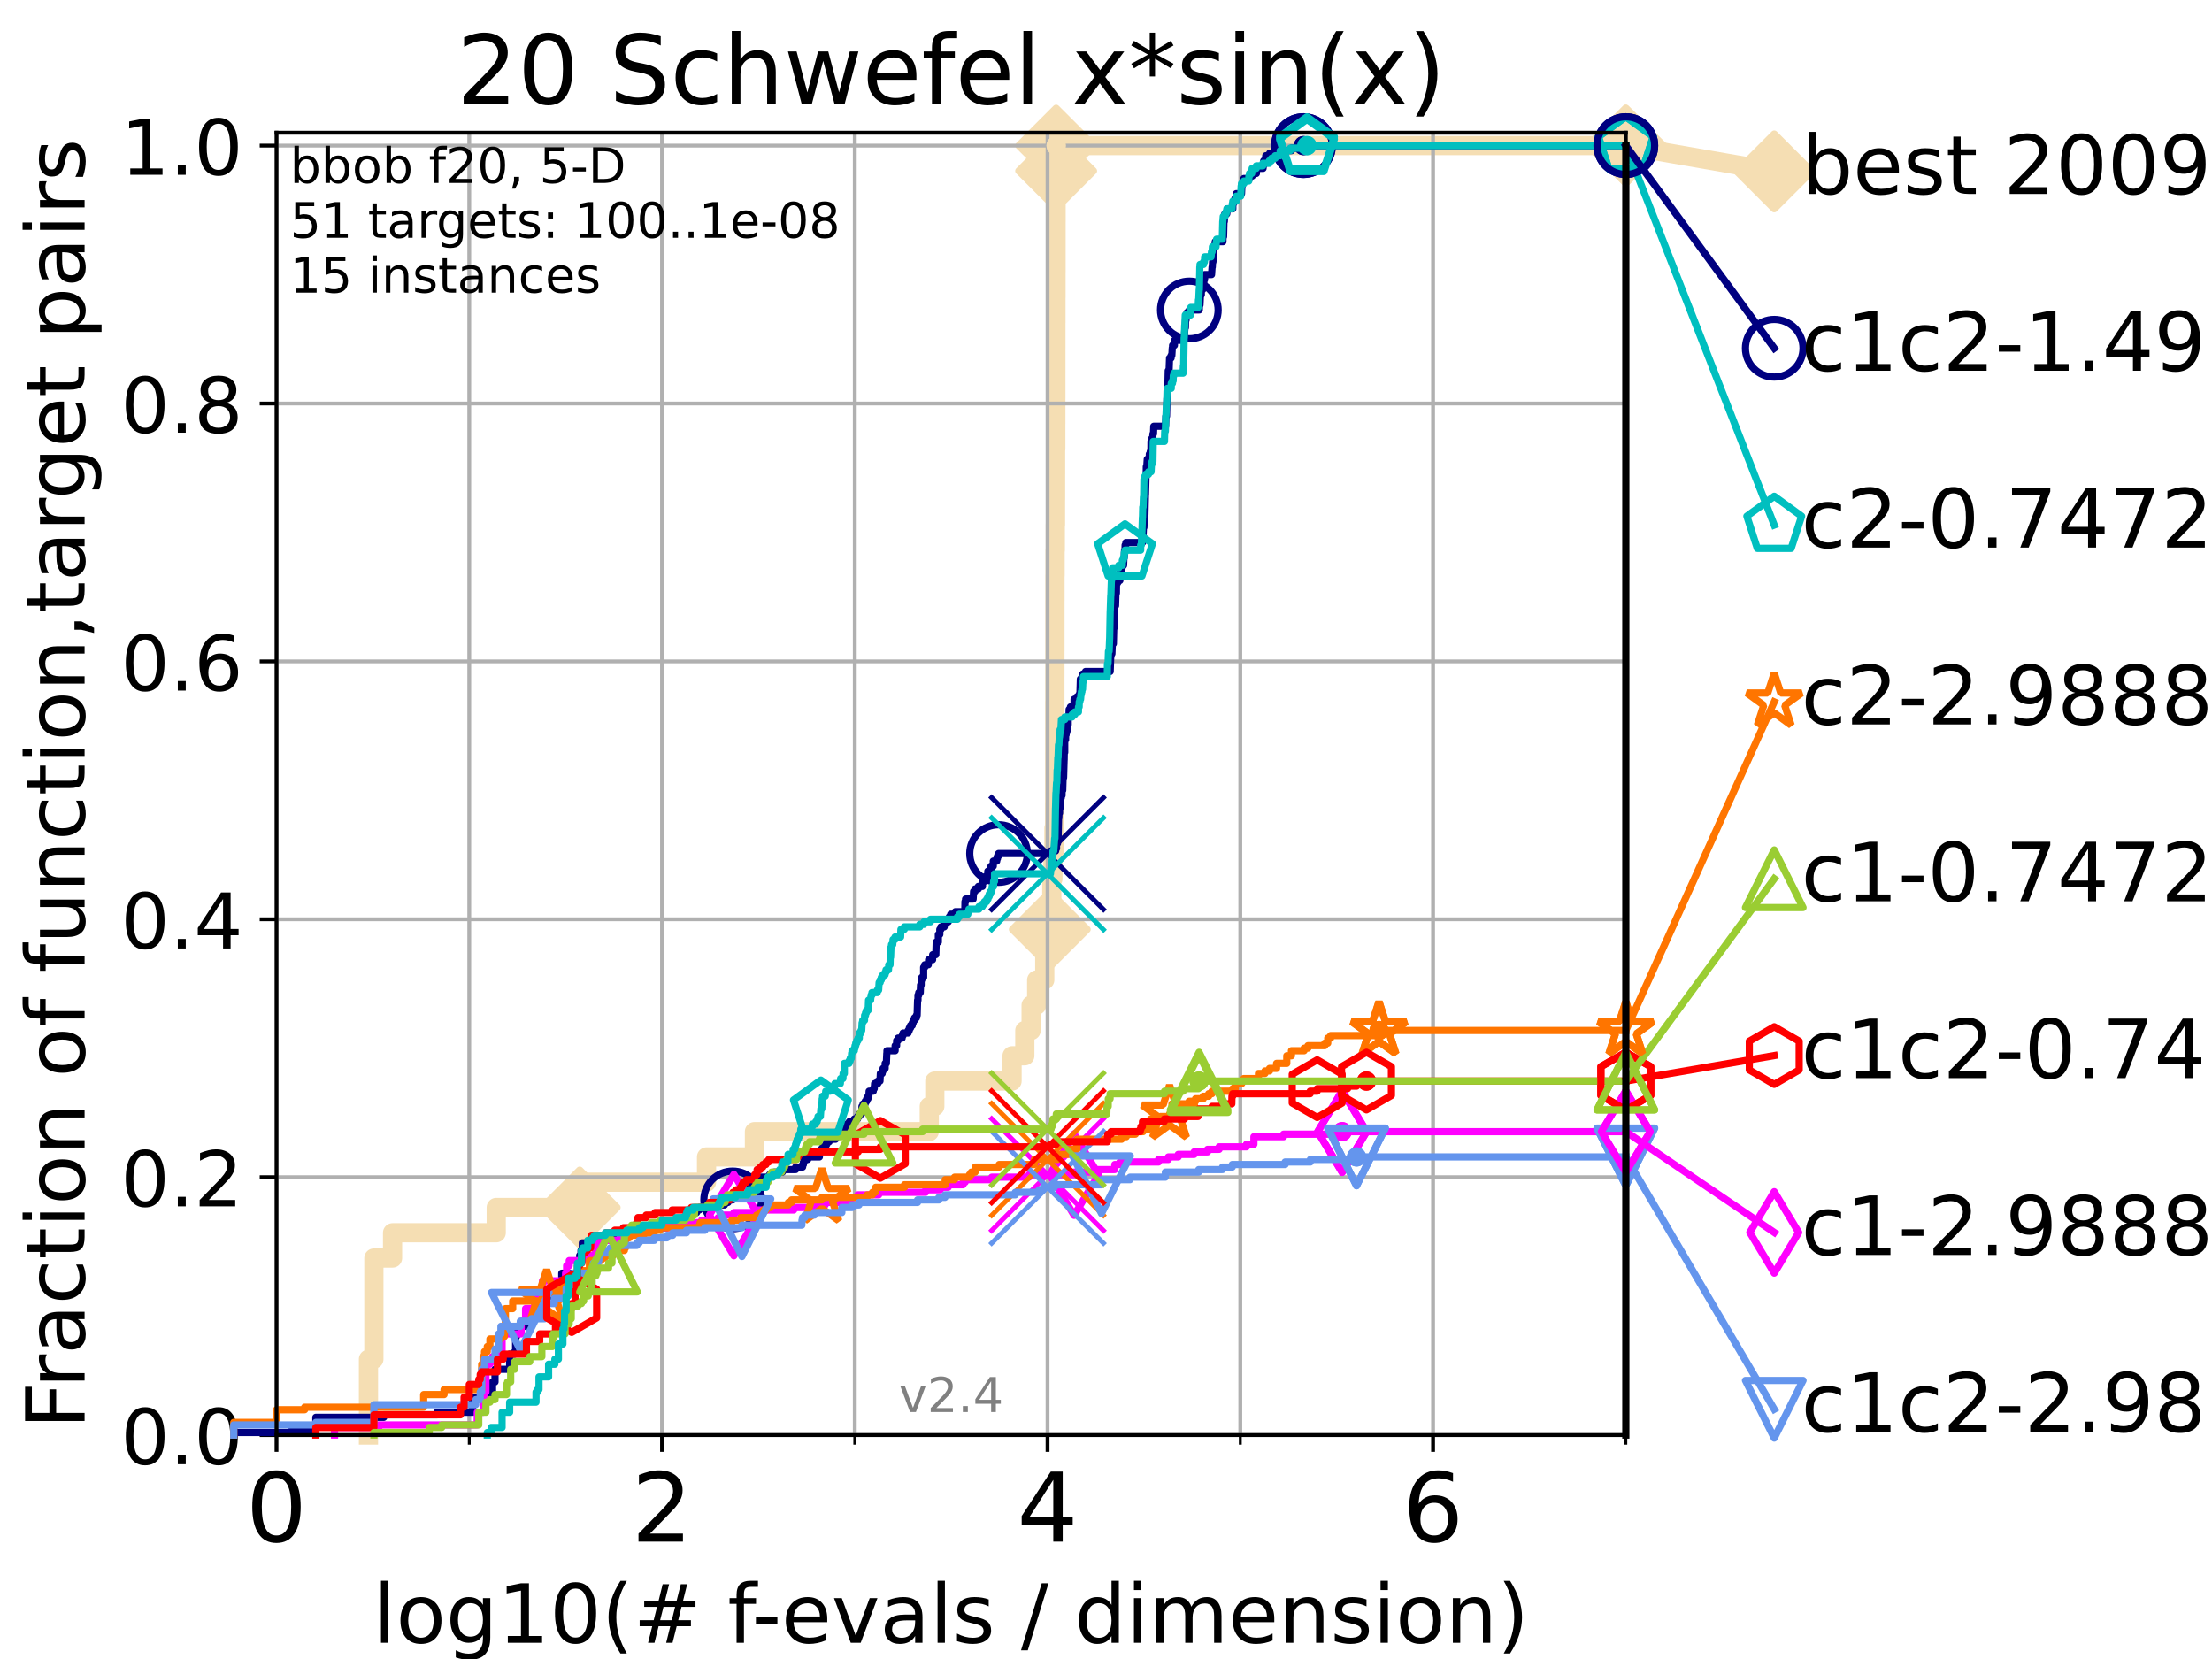 <?xml version="1.0" encoding="utf-8" standalone="no"?>
<!DOCTYPE svg PUBLIC "-//W3C//DTD SVG 1.1//EN"
  "http://www.w3.org/Graphics/SVG/1.1/DTD/svg11.dtd">
<!-- Created with matplotlib (https://matplotlib.org/) -->
<svg height="345.6pt" version="1.1" viewBox="0 0 460.8 345.6" width="460.8pt" xmlns="http://www.w3.org/2000/svg" xmlns:xlink="http://www.w3.org/1999/xlink">
 <defs>
  <style type="text/css">*{stroke-linecap:butt;stroke-linejoin:round;}</style>
 </defs>
 <g id="figure_1">
  <g id="patch_1">
   <path d="M 0 345.6 
L 460.8 345.6 
L 460.8 0 
L 0 0 
z
" style="fill:#ffffff;"/>
  </g>
  <g id="axes_1">
   <g id="patch_2">
    <path d="M 57.6 298.944 
L 338.688 298.944 
L 338.688 27.648 
L 57.6 27.648 
z
" style="fill:#ffffff;"/>
   </g>
   <g id="line2d_1">
    <path d="M 76.759 298.944 
L 76.759 283.143 
L 77.885 283.143 
L 77.885 262.076 
L 81.776 262.076 
L 81.776 256.809 
L 103.372 256.809 
L 103.372 251.542 
L 120.759 251.542 
L 120.759 246.275 
L 147.185 246.275 
L 147.185 241.009 
L 157.163 241.009 
L 157.163 235.742 
L 193.585 235.742 
L 193.585 230.475 
L 194.738 230.475 
L 194.738 225.208 
L 210.828 225.208 
L 210.828 219.941 
L 213.487 219.941 
L 213.487 214.674 
L 214.799 214.674 
L 214.799 209.407 
L 215.959 209.407 
L 215.959 204.141 
L 217.642 204.141 
L 217.642 198.874 
L 218.447 198.874 
L 218.447 193.607 
L 218.69 193.607 
L 218.69 188.34 
L 219.104 188.34 
L 219.104 183.073 
L 219.344 183.073 
L 219.344 177.806 
L 219.553 177.806 
L 219.553 172.539 
L 219.7 172.539 
L 219.7 167.272 
L 219.715 167.272 
L 219.715 162.006 
L 219.722 162.006 
L 219.722 156.739 
L 219.727 156.739 
L 219.727 151.472 
L 219.733 151.472 
L 219.733 146.205 
L 219.755 146.205 
L 219.755 140.938 
L 219.758 140.938 
L 219.758 135.671 
L 219.766 135.671 
L 219.766 130.404 
L 219.767 130.404 
L 219.767 125.138 
L 219.776 125.138 
L 219.776 119.871 
L 219.797 119.871 
L 219.797 114.604 
L 219.84 114.604 
L 219.84 109.337 
L 219.88 109.337 
L 219.88 104.07 
L 219.894 104.07 
L 219.894 98.803 
L 219.899 98.803 
L 219.899 93.536 
L 219.94 93.536 
L 219.94 88.27 
L 219.948 88.27 
L 219.948 83.003 
L 219.952 83.003 
L 219.952 77.736 
L 219.957 77.736 
L 219.957 72.469 
L 219.962 72.469 
L 219.962 67.202 
L 219.97 67.202 
L 219.97 61.935 
L 219.983 61.935 
L 219.983 56.668 
L 219.991 56.668 
L 219.991 51.402 
L 219.994 51.402 
L 219.994 46.135 
L 220.001 46.135 
L 220.001 40.868 
L 220.007 40.868 
L 220.007 35.601 
L 220.012 35.601 
L 220.012 30.334 
L 338.688 30.334 
" style="fill:none;stroke:#f5deb3;stroke-linecap:square;stroke-width:4;"/>
   </g>
   <g id="line2d_2">
    <defs>
     <path d="M -0 7.778 
L 7.778 0 
L 0 -7.778 
L -7.778 -0 
z
" id="m8818058d16" style="stroke:#f5deb3;stroke-linejoin:miter;stroke-width:1.5;"/>
    </defs>
    <g>
     <use style="fill:#f5deb3;stroke:#f5deb3;stroke-linejoin:miter;stroke-width:1.5;" x="120.759" xlink:href="#m8818058d16" y="251.542"/>
     <use style="fill:#f5deb3;stroke:#f5deb3;stroke-linejoin:miter;stroke-width:1.5;" x="218.69" xlink:href="#m8818058d16" y="193.607"/>
     <use style="fill:#f5deb3;stroke:#f5deb3;stroke-linejoin:miter;stroke-width:1.5;" x="220.012" xlink:href="#m8818058d16" y="35.601"/>
     <use style="fill:#f5deb3;stroke:#f5deb3;stroke-linejoin:miter;stroke-width:1.5;" x="220.012" xlink:href="#m8818058d16" y="30.334"/>
     <use style="fill:#f5deb3;stroke:#f5deb3;stroke-linejoin:miter;stroke-width:1.5;" x="338.688" xlink:href="#m8818058d16" y="30.334"/>
    </g>
   </g>
   <g id="line2d_3">
    <path style="fill:none;stroke:#f5deb3;stroke-linecap:square;stroke-width:4;"/>
    <g/>
   </g>
   <g id="line2d_4">
    <path d="M 338.688 30.334 
L 369.608 35.706 
" style="fill:none;stroke:#f5deb3;stroke-linecap:square;stroke-width:4;"/>
    <g>
     <use style="fill:#f5deb3;stroke:#f5deb3;stroke-linejoin:miter;stroke-width:1.5;" x="338.688" xlink:href="#m8818058d16" y="30.334"/>
     <use style="fill:#f5deb3;stroke:#f5deb3;stroke-linejoin:miter;stroke-width:1.5;" x="369.608" xlink:href="#m8818058d16" y="35.706"/>
    </g>
   </g>
   <g id="matplotlib.axis_1">
    <g id="xtick_1">
     <g id="line2d_5">
      <path clip-path="url(#p9c4345cabc)" d="M 57.6 298.944 
L 57.6 27.648 
" style="fill:none;stroke:#b0b0b0;stroke-linecap:square;stroke-width:0.8;"/>
     </g>
     <g id="line2d_6">
      <defs>
       <path d="M 0 0 
L 0 3.5 
" id="m5add934084" style="stroke:#000000;stroke-width:0.8;"/>
      </defs>
      <g>
       <use style="stroke:#000000;stroke-width:0.8;" x="57.6" xlink:href="#m5add934084" y="298.944"/>
      </g>
     </g>
     <g id="text_1">
      <!-- 0 -->
      <g transform="translate(51.237 321.141)scale(0.2 -0.2)">
       <defs>
        <path d="M 31.781 66.406 
Q 24.172 66.406 20.328 58.906 
Q 16.5 51.422 16.5 36.375 
Q 16.5 21.391 20.328 13.891 
Q 24.172 6.391 31.781 6.391 
Q 39.453 6.391 43.281 13.891 
Q 47.125 21.391 47.125 36.375 
Q 47.125 51.422 43.281 58.906 
Q 39.453 66.406 31.781 66.406 
z
M 31.781 74.219 
Q 44.047 74.219 50.516 64.516 
Q 56.984 54.828 56.984 36.375 
Q 56.984 17.969 50.516 8.266 
Q 44.047 -1.422 31.781 -1.422 
Q 19.531 -1.422 13.062 8.266 
Q 6.594 17.969 6.594 36.375 
Q 6.594 54.828 13.062 64.516 
Q 19.531 74.219 31.781 74.219 
z
" id="DejaVuSans-48"/>
       </defs>
       <use xlink:href="#DejaVuSans-48"/>
      </g>
     </g>
    </g>
    <g id="xtick_2">
     <g id="line2d_7">
      <path clip-path="url(#p9c4345cabc)" d="M 137.911 298.944 
L 137.911 27.648 
" style="fill:none;stroke:#b0b0b0;stroke-linecap:square;stroke-width:0.8;"/>
     </g>
     <g id="line2d_8">
      <g>
       <use style="stroke:#000000;stroke-width:0.8;" x="137.911" xlink:href="#m5add934084" y="298.944"/>
      </g>
     </g>
     <g id="text_2">
      <!-- 2 -->
      <g transform="translate(131.548 321.141)scale(0.2 -0.2)">
       <defs>
        <path d="M 19.188 8.297 
L 53.609 8.297 
L 53.609 0 
L 7.328 0 
L 7.328 8.297 
Q 12.938 14.109 22.625 23.891 
Q 32.328 33.688 34.812 36.531 
Q 39.547 41.844 41.422 45.531 
Q 43.312 49.219 43.312 52.781 
Q 43.312 58.594 39.234 62.25 
Q 35.156 65.922 28.609 65.922 
Q 23.969 65.922 18.812 64.312 
Q 13.672 62.703 7.812 59.422 
L 7.812 69.391 
Q 13.766 71.781 18.938 73 
Q 24.125 74.219 28.422 74.219 
Q 39.75 74.219 46.484 68.547 
Q 53.219 62.891 53.219 53.422 
Q 53.219 48.922 51.531 44.891 
Q 49.859 40.875 45.406 35.406 
Q 44.188 33.984 37.641 27.219 
Q 31.109 20.453 19.188 8.297 
z
" id="DejaVuSans-50"/>
       </defs>
       <use xlink:href="#DejaVuSans-50"/>
      </g>
     </g>
    </g>
    <g id="xtick_3">
     <g id="line2d_9">
      <path clip-path="url(#p9c4345cabc)" d="M 218.222 298.944 
L 218.222 27.648 
" style="fill:none;stroke:#b0b0b0;stroke-linecap:square;stroke-width:0.8;"/>
     </g>
     <g id="line2d_10">
      <g>
       <use style="stroke:#000000;stroke-width:0.8;" x="218.222" xlink:href="#m5add934084" y="298.944"/>
      </g>
     </g>
     <g id="text_3">
      <!-- 4 -->
      <g transform="translate(211.859 321.141)scale(0.2 -0.2)">
       <defs>
        <path d="M 37.797 64.312 
L 12.891 25.391 
L 37.797 25.391 
z
M 35.203 72.906 
L 47.609 72.906 
L 47.609 25.391 
L 58.016 25.391 
L 58.016 17.188 
L 47.609 17.188 
L 47.609 0 
L 37.797 0 
L 37.797 17.188 
L 4.891 17.188 
L 4.891 26.703 
z
" id="DejaVuSans-52"/>
       </defs>
       <use xlink:href="#DejaVuSans-52"/>
      </g>
     </g>
    </g>
    <g id="xtick_4">
     <g id="line2d_11">
      <path clip-path="url(#p9c4345cabc)" d="M 298.533 298.944 
L 298.533 27.648 
" style="fill:none;stroke:#b0b0b0;stroke-linecap:square;stroke-width:0.8;"/>
     </g>
     <g id="line2d_12">
      <g>
       <use style="stroke:#000000;stroke-width:0.8;" x="298.533" xlink:href="#m5add934084" y="298.944"/>
      </g>
     </g>
     <g id="text_4">
      <!-- 6 -->
      <g transform="translate(292.17 321.141)scale(0.2 -0.2)">
       <defs>
        <path d="M 33.016 40.375 
Q 26.375 40.375 22.484 35.828 
Q 18.609 31.297 18.609 23.391 
Q 18.609 15.531 22.484 10.953 
Q 26.375 6.391 33.016 6.391 
Q 39.656 6.391 43.531 10.953 
Q 47.406 15.531 47.406 23.391 
Q 47.406 31.297 43.531 35.828 
Q 39.656 40.375 33.016 40.375 
z
M 52.594 71.297 
L 52.594 62.312 
Q 48.875 64.062 45.094 64.984 
Q 41.312 65.922 37.594 65.922 
Q 27.828 65.922 22.672 59.328 
Q 17.531 52.734 16.797 39.406 
Q 19.672 43.656 24.016 45.922 
Q 28.375 48.188 33.594 48.188 
Q 44.578 48.188 50.953 41.516 
Q 57.328 34.859 57.328 23.391 
Q 57.328 12.156 50.688 5.359 
Q 44.047 -1.422 33.016 -1.422 
Q 20.359 -1.422 13.672 8.266 
Q 6.984 17.969 6.984 36.375 
Q 6.984 53.656 15.188 63.938 
Q 23.391 74.219 37.203 74.219 
Q 40.922 74.219 44.703 73.484 
Q 48.484 72.75 52.594 71.297 
z
" id="DejaVuSans-54"/>
       </defs>
       <use xlink:href="#DejaVuSans-54"/>
      </g>
     </g>
    </g>
    <g id="xtick_5">
     <g id="line2d_13">
      <path clip-path="url(#p9c4345cabc)" d="M 97.755 298.944 
L 97.755 27.648 
" style="fill:none;stroke:#b0b0b0;stroke-linecap:square;stroke-width:0.8;"/>
     </g>
     <g id="line2d_14">
      <defs>
       <path d="M 0 0 
L 0 2 
" id="m0ee0f31a01" style="stroke:#000000;stroke-width:0.6;"/>
      </defs>
      <g>
       <use style="stroke:#000000;stroke-width:0.6;" x="97.755" xlink:href="#m0ee0f31a01" y="298.944"/>
      </g>
     </g>
    </g>
    <g id="xtick_6">
     <g id="line2d_15">
      <path clip-path="url(#p9c4345cabc)" d="M 178.066 298.944 
L 178.066 27.648 
" style="fill:none;stroke:#b0b0b0;stroke-linecap:square;stroke-width:0.8;"/>
     </g>
     <g id="line2d_16">
      <g>
       <use style="stroke:#000000;stroke-width:0.6;" x="178.066" xlink:href="#m0ee0f31a01" y="298.944"/>
      </g>
     </g>
    </g>
    <g id="xtick_7">
     <g id="line2d_17">
      <path clip-path="url(#p9c4345cabc)" d="M 258.377 298.944 
L 258.377 27.648 
" style="fill:none;stroke:#b0b0b0;stroke-linecap:square;stroke-width:0.8;"/>
     </g>
     <g id="line2d_18">
      <g>
       <use style="stroke:#000000;stroke-width:0.6;" x="258.377" xlink:href="#m0ee0f31a01" y="298.944"/>
      </g>
     </g>
    </g>
    <g id="xtick_8">
     <g id="line2d_19">
      <path clip-path="url(#p9c4345cabc)" d="M 338.688 298.944 
L 338.688 27.648 
" style="fill:none;stroke:#b0b0b0;stroke-linecap:square;stroke-width:0.8;"/>
     </g>
     <g id="line2d_20">
      <g>
       <use style="stroke:#000000;stroke-width:0.6;" x="338.688" xlink:href="#m0ee0f31a01" y="298.944"/>
      </g>
     </g>
    </g>
    <g id="text_5">
     <!-- log10(# f-evals / dimension) -->
     <g transform="translate(77.764 342.218)scale(0.17 -0.17)">
      <defs>
       <path d="M 9.422 75.984 
L 18.406 75.984 
L 18.406 0 
L 9.422 0 
z
" id="DejaVuSans-108"/>
       <path d="M 30.609 48.391 
Q 23.391 48.391 19.188 42.75 
Q 14.984 37.109 14.984 27.297 
Q 14.984 17.484 19.156 11.844 
Q 23.344 6.203 30.609 6.203 
Q 37.797 6.203 41.984 11.859 
Q 46.188 17.531 46.188 27.297 
Q 46.188 37.016 41.984 42.703 
Q 37.797 48.391 30.609 48.391 
z
M 30.609 56 
Q 42.328 56 49.016 48.375 
Q 55.719 40.766 55.719 27.297 
Q 55.719 13.875 49.016 6.219 
Q 42.328 -1.422 30.609 -1.422 
Q 18.844 -1.422 12.172 6.219 
Q 5.516 13.875 5.516 27.297 
Q 5.516 40.766 12.172 48.375 
Q 18.844 56 30.609 56 
z
" id="DejaVuSans-111"/>
       <path d="M 45.406 27.984 
Q 45.406 37.75 41.375 43.109 
Q 37.359 48.484 30.078 48.484 
Q 22.859 48.484 18.828 43.109 
Q 14.797 37.75 14.797 27.984 
Q 14.797 18.266 18.828 12.891 
Q 22.859 7.516 30.078 7.516 
Q 37.359 7.516 41.375 12.891 
Q 45.406 18.266 45.406 27.984 
z
M 54.391 6.781 
Q 54.391 -7.172 48.188 -13.984 
Q 42 -20.797 29.203 -20.797 
Q 24.469 -20.797 20.266 -20.094 
Q 16.062 -19.391 12.109 -17.922 
L 12.109 -9.188 
Q 16.062 -11.328 19.922 -12.344 
Q 23.781 -13.375 27.781 -13.375 
Q 36.625 -13.375 41.016 -8.766 
Q 45.406 -4.156 45.406 5.172 
L 45.406 9.625 
Q 42.625 4.781 38.281 2.391 
Q 33.938 0 27.875 0 
Q 17.828 0 11.672 7.656 
Q 5.516 15.328 5.516 27.984 
Q 5.516 40.672 11.672 48.328 
Q 17.828 56 27.875 56 
Q 33.938 56 38.281 53.609 
Q 42.625 51.219 45.406 46.391 
L 45.406 54.688 
L 54.391 54.688 
z
" id="DejaVuSans-103"/>
       <path d="M 12.406 8.297 
L 28.516 8.297 
L 28.516 63.922 
L 10.984 60.406 
L 10.984 69.391 
L 28.422 72.906 
L 38.281 72.906 
L 38.281 8.297 
L 54.391 8.297 
L 54.391 0 
L 12.406 0 
z
" id="DejaVuSans-49"/>
       <path d="M 31 75.875 
Q 24.469 64.656 21.281 53.656 
Q 18.109 42.672 18.109 31.391 
Q 18.109 20.125 21.312 9.062 
Q 24.516 -2 31 -13.188 
L 23.188 -13.188 
Q 15.875 -1.703 12.234 9.375 
Q 8.594 20.453 8.594 31.391 
Q 8.594 42.281 12.203 53.312 
Q 15.828 64.359 23.188 75.875 
z
" id="DejaVuSans-40"/>
       <path d="M 51.125 44 
L 36.922 44 
L 32.812 27.688 
L 47.125 27.688 
z
M 43.797 71.781 
L 38.719 51.516 
L 52.984 51.516 
L 58.109 71.781 
L 65.922 71.781 
L 60.891 51.516 
L 76.125 51.516 
L 76.125 44 
L 58.984 44 
L 54.984 27.688 
L 70.516 27.688 
L 70.516 20.219 
L 53.078 20.219 
L 48 0 
L 40.188 0 
L 45.219 20.219 
L 30.906 20.219 
L 25.875 0 
L 18.016 0 
L 23.094 20.219 
L 7.719 20.219 
L 7.719 27.688 
L 24.906 27.688 
L 29 44 
L 13.281 44 
L 13.281 51.516 
L 30.906 51.516 
L 35.891 71.781 
z
" id="DejaVuSans-35"/>
       <path id="DejaVuSans-32"/>
       <path d="M 37.109 75.984 
L 37.109 68.5 
L 28.516 68.5 
Q 23.688 68.5 21.797 66.547 
Q 19.922 64.594 19.922 59.516 
L 19.922 54.688 
L 34.719 54.688 
L 34.719 47.703 
L 19.922 47.703 
L 19.922 0 
L 10.891 0 
L 10.891 47.703 
L 2.297 47.703 
L 2.297 54.688 
L 10.891 54.688 
L 10.891 58.5 
Q 10.891 67.625 15.141 71.797 
Q 19.391 75.984 28.609 75.984 
z
" id="DejaVuSans-102"/>
       <path d="M 4.891 31.391 
L 31.203 31.391 
L 31.203 23.391 
L 4.891 23.391 
z
" id="DejaVuSans-45"/>
       <path d="M 56.203 29.594 
L 56.203 25.203 
L 14.891 25.203 
Q 15.484 15.922 20.484 11.062 
Q 25.484 6.203 34.422 6.203 
Q 39.594 6.203 44.453 7.469 
Q 49.312 8.734 54.109 11.281 
L 54.109 2.781 
Q 49.266 0.734 44.188 -0.344 
Q 39.109 -1.422 33.891 -1.422 
Q 20.797 -1.422 13.156 6.188 
Q 5.516 13.812 5.516 26.812 
Q 5.516 40.234 12.766 48.109 
Q 20.016 56 32.328 56 
Q 43.359 56 49.781 48.891 
Q 56.203 41.797 56.203 29.594 
z
M 47.219 32.234 
Q 47.125 39.594 43.094 43.984 
Q 39.062 48.391 32.422 48.391 
Q 24.906 48.391 20.391 44.141 
Q 15.875 39.891 15.188 32.172 
z
" id="DejaVuSans-101"/>
       <path d="M 2.984 54.688 
L 12.5 54.688 
L 29.594 8.797 
L 46.688 54.688 
L 56.203 54.688 
L 35.688 0 
L 23.484 0 
z
" id="DejaVuSans-118"/>
       <path d="M 34.281 27.484 
Q 23.391 27.484 19.188 25 
Q 14.984 22.516 14.984 16.5 
Q 14.984 11.719 18.141 8.906 
Q 21.297 6.109 26.703 6.109 
Q 34.188 6.109 38.703 11.406 
Q 43.219 16.703 43.219 25.484 
L 43.219 27.484 
z
M 52.203 31.203 
L 52.203 0 
L 43.219 0 
L 43.219 8.297 
Q 40.141 3.328 35.547 0.953 
Q 30.953 -1.422 24.312 -1.422 
Q 15.922 -1.422 10.953 3.297 
Q 6 8.016 6 15.922 
Q 6 25.141 12.172 29.828 
Q 18.359 34.516 30.609 34.516 
L 43.219 34.516 
L 43.219 35.406 
Q 43.219 41.609 39.141 45 
Q 35.062 48.391 27.688 48.391 
Q 23 48.391 18.547 47.266 
Q 14.109 46.141 10.016 43.891 
L 10.016 52.203 
Q 14.938 54.109 19.578 55.047 
Q 24.219 56 28.609 56 
Q 40.484 56 46.344 49.844 
Q 52.203 43.703 52.203 31.203 
z
" id="DejaVuSans-97"/>
       <path d="M 44.281 53.078 
L 44.281 44.578 
Q 40.484 46.531 36.375 47.5 
Q 32.281 48.484 27.875 48.484 
Q 21.188 48.484 17.844 46.438 
Q 14.5 44.391 14.5 40.281 
Q 14.5 37.156 16.891 35.375 
Q 19.281 33.594 26.516 31.984 
L 29.594 31.297 
Q 39.156 29.25 43.188 25.516 
Q 47.219 21.781 47.219 15.094 
Q 47.219 7.469 41.188 3.016 
Q 35.156 -1.422 24.609 -1.422 
Q 20.219 -1.422 15.453 -0.562 
Q 10.688 0.297 5.422 2 
L 5.422 11.281 
Q 10.406 8.688 15.234 7.391 
Q 20.062 6.109 24.812 6.109 
Q 31.156 6.109 34.562 8.281 
Q 37.984 10.453 37.984 14.406 
Q 37.984 18.062 35.516 20.016 
Q 33.062 21.969 24.703 23.781 
L 21.578 24.516 
Q 13.234 26.266 9.516 29.906 
Q 5.812 33.547 5.812 39.891 
Q 5.812 47.609 11.281 51.797 
Q 16.75 56 26.812 56 
Q 31.781 56 36.172 55.266 
Q 40.578 54.547 44.281 53.078 
z
" id="DejaVuSans-115"/>
       <path d="M 25.391 72.906 
L 33.688 72.906 
L 8.297 -9.281 
L 0 -9.281 
z
" id="DejaVuSans-47"/>
       <path d="M 45.406 46.391 
L 45.406 75.984 
L 54.391 75.984 
L 54.391 0 
L 45.406 0 
L 45.406 8.203 
Q 42.578 3.328 38.25 0.953 
Q 33.938 -1.422 27.875 -1.422 
Q 17.969 -1.422 11.734 6.484 
Q 5.516 14.406 5.516 27.297 
Q 5.516 40.188 11.734 48.094 
Q 17.969 56 27.875 56 
Q 33.938 56 38.25 53.625 
Q 42.578 51.266 45.406 46.391 
z
M 14.797 27.297 
Q 14.797 17.391 18.875 11.75 
Q 22.953 6.109 30.078 6.109 
Q 37.203 6.109 41.297 11.75 
Q 45.406 17.391 45.406 27.297 
Q 45.406 37.203 41.297 42.844 
Q 37.203 48.484 30.078 48.484 
Q 22.953 48.484 18.875 42.844 
Q 14.797 37.203 14.797 27.297 
z
" id="DejaVuSans-100"/>
       <path d="M 9.422 54.688 
L 18.406 54.688 
L 18.406 0 
L 9.422 0 
z
M 9.422 75.984 
L 18.406 75.984 
L 18.406 64.594 
L 9.422 64.594 
z
" id="DejaVuSans-105"/>
       <path d="M 52 44.188 
Q 55.375 50.25 60.062 53.125 
Q 64.75 56 71.094 56 
Q 79.641 56 84.281 50.016 
Q 88.922 44.047 88.922 33.016 
L 88.922 0 
L 79.891 0 
L 79.891 32.719 
Q 79.891 40.578 77.094 44.375 
Q 74.312 48.188 68.609 48.188 
Q 61.625 48.188 57.562 43.547 
Q 53.516 38.922 53.516 30.906 
L 53.516 0 
L 44.484 0 
L 44.484 32.719 
Q 44.484 40.625 41.703 44.406 
Q 38.922 48.188 33.109 48.188 
Q 26.219 48.188 22.156 43.531 
Q 18.109 38.875 18.109 30.906 
L 18.109 0 
L 9.078 0 
L 9.078 54.688 
L 18.109 54.688 
L 18.109 46.188 
Q 21.188 51.219 25.484 53.609 
Q 29.781 56 35.688 56 
Q 41.656 56 45.828 52.969 
Q 50 49.953 52 44.188 
z
" id="DejaVuSans-109"/>
       <path d="M 54.891 33.016 
L 54.891 0 
L 45.906 0 
L 45.906 32.719 
Q 45.906 40.484 42.875 44.328 
Q 39.844 48.188 33.797 48.188 
Q 26.516 48.188 22.312 43.547 
Q 18.109 38.922 18.109 30.906 
L 18.109 0 
L 9.078 0 
L 9.078 54.688 
L 18.109 54.688 
L 18.109 46.188 
Q 21.344 51.125 25.703 53.562 
Q 30.078 56 35.797 56 
Q 45.219 56 50.047 50.172 
Q 54.891 44.344 54.891 33.016 
z
" id="DejaVuSans-110"/>
       <path d="M 8.016 75.875 
L 15.828 75.875 
Q 23.141 64.359 26.781 53.312 
Q 30.422 42.281 30.422 31.391 
Q 30.422 20.453 26.781 9.375 
Q 23.141 -1.703 15.828 -13.188 
L 8.016 -13.188 
Q 14.5 -2 17.703 9.062 
Q 20.906 20.125 20.906 31.391 
Q 20.906 42.672 17.703 53.656 
Q 14.5 64.656 8.016 75.875 
z
" id="DejaVuSans-41"/>
      </defs>
      <use xlink:href="#DejaVuSans-108"/>
      <use x="27.783" xlink:href="#DejaVuSans-111"/>
      <use x="88.965" xlink:href="#DejaVuSans-103"/>
      <use x="152.441" xlink:href="#DejaVuSans-49"/>
      <use x="216.064" xlink:href="#DejaVuSans-48"/>
      <use x="279.688" xlink:href="#DejaVuSans-40"/>
      <use x="318.701" xlink:href="#DejaVuSans-35"/>
      <use x="402.49" xlink:href="#DejaVuSans-32"/>
      <use x="434.277" xlink:href="#DejaVuSans-102"/>
      <use x="463.982" xlink:href="#DejaVuSans-45"/>
      <use x="500.066" xlink:href="#DejaVuSans-101"/>
      <use x="561.59" xlink:href="#DejaVuSans-118"/>
      <use x="620.77" xlink:href="#DejaVuSans-97"/>
      <use x="682.049" xlink:href="#DejaVuSans-108"/>
      <use x="709.832" xlink:href="#DejaVuSans-115"/>
      <use x="761.932" xlink:href="#DejaVuSans-32"/>
      <use x="793.719" xlink:href="#DejaVuSans-47"/>
      <use x="827.41" xlink:href="#DejaVuSans-32"/>
      <use x="859.197" xlink:href="#DejaVuSans-100"/>
      <use x="922.674" xlink:href="#DejaVuSans-105"/>
      <use x="950.457" xlink:href="#DejaVuSans-109"/>
      <use x="1047.869" xlink:href="#DejaVuSans-101"/>
      <use x="1109.393" xlink:href="#DejaVuSans-110"/>
      <use x="1172.771" xlink:href="#DejaVuSans-115"/>
      <use x="1224.871" xlink:href="#DejaVuSans-105"/>
      <use x="1252.654" xlink:href="#DejaVuSans-111"/>
      <use x="1313.836" xlink:href="#DejaVuSans-110"/>
      <use x="1377.215" xlink:href="#DejaVuSans-41"/>
     </g>
    </g>
   </g>
   <g id="matplotlib.axis_2">
    <g id="ytick_1">
     <g id="line2d_21">
      <path clip-path="url(#p9c4345cabc)" d="M 57.6 298.944 
L 338.688 298.944 
" style="fill:none;stroke:#b0b0b0;stroke-linecap:square;stroke-width:0.8;"/>
     </g>
     <g id="line2d_22">
      <defs>
       <path d="M 0 0 
L -3.5 0 
" id="mbc6651b610" style="stroke:#000000;stroke-width:0.8;"/>
      </defs>
      <g>
       <use style="stroke:#000000;stroke-width:0.8;" x="57.6" xlink:href="#mbc6651b610" y="298.944"/>
      </g>
     </g>
     <g id="text_6">
      <!-- 0.0 -->
      <g transform="translate(25.155 305.023)scale(0.16 -0.16)">
       <defs>
        <path d="M 10.688 12.406 
L 21 12.406 
L 21 0 
L 10.688 0 
z
" id="DejaVuSans-46"/>
       </defs>
       <use xlink:href="#DejaVuSans-48"/>
       <use x="63.623" xlink:href="#DejaVuSans-46"/>
       <use x="95.41" xlink:href="#DejaVuSans-48"/>
      </g>
     </g>
    </g>
    <g id="ytick_2">
     <g id="line2d_23">
      <path clip-path="url(#p9c4345cabc)" d="M 57.6 245.222 
L 338.688 245.222 
" style="fill:none;stroke:#b0b0b0;stroke-linecap:square;stroke-width:0.8;"/>
     </g>
     <g id="line2d_24">
      <g>
       <use style="stroke:#000000;stroke-width:0.8;" x="57.6" xlink:href="#mbc6651b610" y="245.222"/>
      </g>
     </g>
     <g id="text_7">
      <!-- 0.2 -->
      <g transform="translate(25.155 251.301)scale(0.16 -0.16)">
       <use xlink:href="#DejaVuSans-48"/>
       <use x="63.623" xlink:href="#DejaVuSans-46"/>
       <use x="95.41" xlink:href="#DejaVuSans-50"/>
      </g>
     </g>
    </g>
    <g id="ytick_3">
     <g id="line2d_25">
      <path clip-path="url(#p9c4345cabc)" d="M 57.6 191.5 
L 338.688 191.5 
" style="fill:none;stroke:#b0b0b0;stroke-linecap:square;stroke-width:0.8;"/>
     </g>
     <g id="line2d_26">
      <g>
       <use style="stroke:#000000;stroke-width:0.8;" x="57.6" xlink:href="#mbc6651b610" y="191.5"/>
      </g>
     </g>
     <g id="text_8">
      <!-- 0.4 -->
      <g transform="translate(25.155 197.579)scale(0.16 -0.16)">
       <use xlink:href="#DejaVuSans-48"/>
       <use x="63.623" xlink:href="#DejaVuSans-46"/>
       <use x="95.41" xlink:href="#DejaVuSans-52"/>
      </g>
     </g>
    </g>
    <g id="ytick_4">
     <g id="line2d_27">
      <path clip-path="url(#p9c4345cabc)" d="M 57.6 137.778 
L 338.688 137.778 
" style="fill:none;stroke:#b0b0b0;stroke-linecap:square;stroke-width:0.8;"/>
     </g>
     <g id="line2d_28">
      <g>
       <use style="stroke:#000000;stroke-width:0.8;" x="57.6" xlink:href="#mbc6651b610" y="137.778"/>
      </g>
     </g>
     <g id="text_9">
      <!-- 0.6 -->
      <g transform="translate(25.155 143.857)scale(0.16 -0.16)">
       <use xlink:href="#DejaVuSans-48"/>
       <use x="63.623" xlink:href="#DejaVuSans-46"/>
       <use x="95.41" xlink:href="#DejaVuSans-54"/>
      </g>
     </g>
    </g>
    <g id="ytick_5">
     <g id="line2d_29">
      <path clip-path="url(#p9c4345cabc)" d="M 57.6 84.056 
L 338.688 84.056 
" style="fill:none;stroke:#b0b0b0;stroke-linecap:square;stroke-width:0.8;"/>
     </g>
     <g id="line2d_30">
      <g>
       <use style="stroke:#000000;stroke-width:0.8;" x="57.6" xlink:href="#mbc6651b610" y="84.056"/>
      </g>
     </g>
     <g id="text_10">
      <!-- 0.8 -->
      <g transform="translate(25.155 90.135)scale(0.16 -0.16)">
       <defs>
        <path d="M 31.781 34.625 
Q 24.75 34.625 20.719 30.859 
Q 16.703 27.094 16.703 20.516 
Q 16.703 13.922 20.719 10.156 
Q 24.75 6.391 31.781 6.391 
Q 38.812 6.391 42.859 10.172 
Q 46.922 13.969 46.922 20.516 
Q 46.922 27.094 42.891 30.859 
Q 38.875 34.625 31.781 34.625 
z
M 21.922 38.812 
Q 15.578 40.375 12.031 44.719 
Q 8.5 49.078 8.5 55.328 
Q 8.5 64.062 14.719 69.141 
Q 20.953 74.219 31.781 74.219 
Q 42.672 74.219 48.875 69.141 
Q 55.078 64.062 55.078 55.328 
Q 55.078 49.078 51.531 44.719 
Q 48 40.375 41.703 38.812 
Q 48.828 37.156 52.797 32.312 
Q 56.781 27.484 56.781 20.516 
Q 56.781 9.906 50.312 4.234 
Q 43.844 -1.422 31.781 -1.422 
Q 19.734 -1.422 13.25 4.234 
Q 6.781 9.906 6.781 20.516 
Q 6.781 27.484 10.781 32.312 
Q 14.797 37.156 21.922 38.812 
z
M 18.312 54.391 
Q 18.312 48.734 21.844 45.562 
Q 25.391 42.391 31.781 42.391 
Q 38.141 42.391 41.719 45.562 
Q 45.312 48.734 45.312 54.391 
Q 45.312 60.062 41.719 63.234 
Q 38.141 66.406 31.781 66.406 
Q 25.391 66.406 21.844 63.234 
Q 18.312 60.062 18.312 54.391 
z
" id="DejaVuSans-56"/>
       </defs>
       <use xlink:href="#DejaVuSans-48"/>
       <use x="63.623" xlink:href="#DejaVuSans-46"/>
       <use x="95.41" xlink:href="#DejaVuSans-56"/>
      </g>
     </g>
    </g>
    <g id="ytick_6">
     <g id="line2d_31">
      <path clip-path="url(#p9c4345cabc)" d="M 57.6 30.334 
L 338.688 30.334 
" style="fill:none;stroke:#b0b0b0;stroke-linecap:square;stroke-width:0.8;"/>
     </g>
     <g id="line2d_32">
      <g>
       <use style="stroke:#000000;stroke-width:0.8;" x="57.6" xlink:href="#mbc6651b610" y="30.334"/>
      </g>
     </g>
     <g id="text_11">
      <!-- 1.0 -->
      <g transform="translate(25.155 36.413)scale(0.16 -0.16)">
       <use xlink:href="#DejaVuSans-49"/>
       <use x="63.623" xlink:href="#DejaVuSans-46"/>
       <use x="95.41" xlink:href="#DejaVuSans-48"/>
      </g>
     </g>
    </g>
    <g id="text_12">
     <!-- Fraction of function,target pairs -->
     <g transform="translate(17.62 297.681)rotate(-90)scale(0.17 -0.17)">
      <defs>
       <path d="M 9.812 72.906 
L 51.703 72.906 
L 51.703 64.594 
L 19.672 64.594 
L 19.672 43.109 
L 48.578 43.109 
L 48.578 34.812 
L 19.672 34.812 
L 19.672 0 
L 9.812 0 
z
" id="DejaVuSans-70"/>
       <path d="M 41.109 46.297 
Q 39.594 47.172 37.812 47.578 
Q 36.031 48 33.891 48 
Q 26.266 48 22.188 43.047 
Q 18.109 38.094 18.109 28.812 
L 18.109 0 
L 9.078 0 
L 9.078 54.688 
L 18.109 54.688 
L 18.109 46.188 
Q 20.953 51.172 25.484 53.578 
Q 30.031 56 36.531 56 
Q 37.453 56 38.578 55.875 
Q 39.703 55.766 41.062 55.516 
z
" id="DejaVuSans-114"/>
       <path d="M 48.781 52.594 
L 48.781 44.188 
Q 44.969 46.297 41.141 47.344 
Q 37.312 48.391 33.406 48.391 
Q 24.656 48.391 19.812 42.844 
Q 14.984 37.312 14.984 27.297 
Q 14.984 17.281 19.812 11.734 
Q 24.656 6.203 33.406 6.203 
Q 37.312 6.203 41.141 7.25 
Q 44.969 8.297 48.781 10.406 
L 48.781 2.094 
Q 45.016 0.344 40.984 -0.531 
Q 36.969 -1.422 32.422 -1.422 
Q 20.062 -1.422 12.781 6.344 
Q 5.516 14.109 5.516 27.297 
Q 5.516 40.672 12.859 48.328 
Q 20.219 56 33.016 56 
Q 37.156 56 41.109 55.141 
Q 45.062 54.297 48.781 52.594 
z
" id="DejaVuSans-99"/>
       <path d="M 18.312 70.219 
L 18.312 54.688 
L 36.812 54.688 
L 36.812 47.703 
L 18.312 47.703 
L 18.312 18.016 
Q 18.312 11.328 20.141 9.422 
Q 21.969 7.516 27.594 7.516 
L 36.812 7.516 
L 36.812 0 
L 27.594 0 
Q 17.188 0 13.234 3.875 
Q 9.281 7.766 9.281 18.016 
L 9.281 47.703 
L 2.688 47.703 
L 2.688 54.688 
L 9.281 54.688 
L 9.281 70.219 
z
" id="DejaVuSans-116"/>
       <path d="M 8.5 21.578 
L 8.5 54.688 
L 17.484 54.688 
L 17.484 21.922 
Q 17.484 14.156 20.5 10.266 
Q 23.531 6.391 29.594 6.391 
Q 36.859 6.391 41.078 11.031 
Q 45.312 15.672 45.312 23.688 
L 45.312 54.688 
L 54.297 54.688 
L 54.297 0 
L 45.312 0 
L 45.312 8.406 
Q 42.047 3.422 37.719 1 
Q 33.406 -1.422 27.688 -1.422 
Q 18.266 -1.422 13.375 4.438 
Q 8.5 10.297 8.5 21.578 
z
M 31.109 56 
z
" id="DejaVuSans-117"/>
       <path d="M 11.719 12.406 
L 22.016 12.406 
L 22.016 4 
L 14.016 -11.625 
L 7.719 -11.625 
L 11.719 4 
z
" id="DejaVuSans-44"/>
       <path d="M 18.109 8.203 
L 18.109 -20.797 
L 9.078 -20.797 
L 9.078 54.688 
L 18.109 54.688 
L 18.109 46.391 
Q 20.953 51.266 25.266 53.625 
Q 29.594 56 35.594 56 
Q 45.562 56 51.781 48.094 
Q 58.016 40.188 58.016 27.297 
Q 58.016 14.406 51.781 6.484 
Q 45.562 -1.422 35.594 -1.422 
Q 29.594 -1.422 25.266 0.953 
Q 20.953 3.328 18.109 8.203 
z
M 48.688 27.297 
Q 48.688 37.203 44.609 42.844 
Q 40.531 48.484 33.406 48.484 
Q 26.266 48.484 22.188 42.844 
Q 18.109 37.203 18.109 27.297 
Q 18.109 17.391 22.188 11.75 
Q 26.266 6.109 33.406 6.109 
Q 40.531 6.109 44.609 11.75 
Q 48.688 17.391 48.688 27.297 
z
" id="DejaVuSans-112"/>
      </defs>
      <use xlink:href="#DejaVuSans-70"/>
      <use x="50.27" xlink:href="#DejaVuSans-114"/>
      <use x="91.383" xlink:href="#DejaVuSans-97"/>
      <use x="152.662" xlink:href="#DejaVuSans-99"/>
      <use x="207.643" xlink:href="#DejaVuSans-116"/>
      <use x="246.852" xlink:href="#DejaVuSans-105"/>
      <use x="274.635" xlink:href="#DejaVuSans-111"/>
      <use x="335.816" xlink:href="#DejaVuSans-110"/>
      <use x="399.195" xlink:href="#DejaVuSans-32"/>
      <use x="430.982" xlink:href="#DejaVuSans-111"/>
      <use x="492.164" xlink:href="#DejaVuSans-102"/>
      <use x="527.369" xlink:href="#DejaVuSans-32"/>
      <use x="559.156" xlink:href="#DejaVuSans-102"/>
      <use x="594.361" xlink:href="#DejaVuSans-117"/>
      <use x="657.74" xlink:href="#DejaVuSans-110"/>
      <use x="721.119" xlink:href="#DejaVuSans-99"/>
      <use x="776.1" xlink:href="#DejaVuSans-116"/>
      <use x="815.309" xlink:href="#DejaVuSans-105"/>
      <use x="843.092" xlink:href="#DejaVuSans-111"/>
      <use x="904.273" xlink:href="#DejaVuSans-110"/>
      <use x="967.652" xlink:href="#DejaVuSans-44"/>
      <use x="999.439" xlink:href="#DejaVuSans-116"/>
      <use x="1038.648" xlink:href="#DejaVuSans-97"/>
      <use x="1099.928" xlink:href="#DejaVuSans-114"/>
      <use x="1139.291" xlink:href="#DejaVuSans-103"/>
      <use x="1202.768" xlink:href="#DejaVuSans-101"/>
      <use x="1264.291" xlink:href="#DejaVuSans-116"/>
      <use x="1303.5" xlink:href="#DejaVuSans-32"/>
      <use x="1335.287" xlink:href="#DejaVuSans-112"/>
      <use x="1398.764" xlink:href="#DejaVuSans-97"/>
      <use x="1460.043" xlink:href="#DejaVuSans-105"/>
      <use x="1487.826" xlink:href="#DejaVuSans-114"/>
      <use x="1528.939" xlink:href="#DejaVuSans-115"/>
     </g>
    </g>
   </g>
   <g id="line2d_33">
    <defs>
     <path d="M 0 1.5 
C 0.398 1.5 0.779 1.342 1.061 1.061 
C 1.342 0.779 1.5 0.398 1.5 0 
C 1.5 -0.398 1.342 -0.779 1.061 -1.061 
C 0.779 -1.342 0.398 -1.5 0 -1.5 
C -0.398 -1.5 -0.779 -1.342 -1.061 -1.061 
C -1.342 -0.779 -1.5 -0.398 -1.5 0 
C -1.5 0.398 -1.342 0.779 -1.061 1.061 
C -0.779 1.342 -0.398 1.5 0 1.5 
z
" id="mbd6d13ec36" style="stroke:#f5deb3;"/>
    </defs>
    <g>
     <use style="fill:#f5deb3;stroke:#f5deb3;" x="220.012" xlink:href="#mbd6d13ec36" y="30.334"/>
     <use style="fill:#f5deb3;stroke:#f5deb3;" x="220.012" xlink:href="#mbd6d13ec36" y="30.334"/>
    </g>
   </g>
   <g id="line2d_34">
    <defs>
     <path d="M 0 1.5 
C 0.398 1.5 0.779 1.342 1.061 1.061 
C 1.342 0.779 1.5 0.398 1.5 0 
C 1.5 -0.398 1.342 -0.779 1.061 -1.061 
C 0.779 -1.342 0.398 -1.5 0 -1.5 
C -0.398 -1.5 -0.779 -1.342 -1.061 -1.061 
C -1.342 -0.779 -1.5 -0.398 -1.5 0 
C -1.5 0.398 -1.342 0.779 -1.061 1.061 
C -0.779 1.342 -0.398 1.5 0 1.5 
z
" id="m24cbd65afa" style="stroke:#000080;"/>
    </defs>
    <g>
     <use style="fill:#000080;stroke:#000080;" x="271.533" xlink:href="#m24cbd65afa" y="30.334"/>
     <use style="fill:#000080;stroke:#000080;" x="271.533" xlink:href="#m24cbd65afa" y="30.334"/>
    </g>
   </g>
   <g id="line2d_35">
    <path d="M 48.692 298.944 
L 48.692 298.417 
L 60.78 298.417 
L 60.78 297.891 
L 65.797 297.891 
L 65.797 295.257 
L 79.939 295.257 
L 79.939 294.731 
L 91.03 294.731 
L 91.03 294.204 
L 98.439 294.204 
L 98.439 291.044 
L 102.597 291.044 
L 102.597 287.884 
L 103.118 287.884 
L 103.118 285.25 
L 106.169 285.25 
L 106.169 282.09 
L 107.213 282.09 
L 107.213 281.563 
L 107.415 281.563 
L 107.415 278.403 
L 107.614 278.403 
L 107.614 276.296 
L 110.359 276.296 
L 110.359 274.716 
L 110.86 274.716 
L 110.86 272.61 
L 112.581 272.61 
L 112.581 269.976 
L 115.077 269.976 
L 115.077 267.343 
L 117.03 267.343 
L 117.03 265.236 
L 120.382 265.236 
L 120.382 262.603 
L 120.759 262.603 
L 120.759 261.549 
L 121.037 261.549 
L 121.037 260.496 
L 121.31 260.496 
L 121.31 258.916 
L 122.782 258.916 
L 122.782 258.389 
L 127.035 258.389 
L 127.035 257.862 
L 127.421 257.862 
L 127.421 257.336 
L 130.452 257.336 
L 130.452 256.809 
L 135.562 256.809 
L 135.562 256.282 
L 136.381 256.282 
L 136.381 255.756 
L 138.927 255.756 
L 138.927 255.229 
L 140.165 255.229 
L 140.165 254.702 
L 141.549 254.702 
L 141.549 254.176 
L 142.243 254.176 
L 142.243 253.649 
L 142.989 253.649 
L 142.989 252.596 
L 145.121 252.596 
L 145.121 252.069 
L 145.666 252.069 
L 145.666 251.542 
L 147.49 251.542 
L 147.49 251.016 
L 150.933 251.016 
L 150.933 250.489 
L 151.661 250.489 
L 151.661 249.962 
L 152.632 249.962 
L 152.632 249.436 
L 153.28 249.436 
L 153.28 248.909 
L 155.297 248.909 
L 155.297 248.382 
L 156.126 248.382 
L 156.188 247.329 
L 156.334 247.329 
L 156.334 246.802 
L 158.304 246.802 
L 158.304 246.275 
L 158.551 246.275 
L 158.551 245.222 
L 160.298 245.222 
L 160.298 244.695 
L 161.256 244.695 
L 161.256 244.169 
L 163.012 244.169 
L 163.012 243.642 
L 165.747 243.642 
L 165.747 243.115 
L 167.197 243.115 
L 167.197 242.589 
L 167.366 242.589 
L 167.366 242.062 
L 167.52 242.062 
L 167.52 241.535 
L 168.269 241.535 
L 168.269 241.009 
L 170.693 241.009 
L 170.709 239.955 
L 170.988 239.955 
L 170.988 239.428 
L 171.417 239.428 
L 171.417 238.902 
L 172.015 238.902 
L 172.015 238.375 
L 172.245 238.375 
L 172.245 237.848 
L 172.73 237.848 
L 172.73 237.322 
L 174.052 237.322 
L 174.083 236.268 
L 174.396 236.268 
L 174.396 235.742 
L 175.642 235.742 
L 175.642 235.215 
L 176.217 235.215 
L 176.217 234.688 
L 176.383 234.688 
L 176.383 234.162 
L 176.939 234.162 
L 176.939 233.635 
L 177.951 233.635 
L 177.951 233.108 
L 178.646 233.108 
L 178.646 232.582 
L 178.983 232.582 
L 178.983 232.055 
L 179.505 232.055 
L 179.563 230.475 
L 179.798 230.475 
L 179.798 229.948 
L 180.238 229.948 
L 180.238 229.421 
L 180.54 229.421 
L 180.54 228.895 
L 180.81 228.895 
L 180.81 228.368 
L 181 228.368 
L 181.053 227.315 
L 181.921 227.315 
L 181.921 226.788 
L 182.124 226.788 
L 182.196 225.735 
L 182.871 225.735 
L 182.871 225.208 
L 183.318 225.208 
L 183.395 223.628 
L 183.779 223.628 
L 183.779 223.101 
L 183.959 223.101 
L 183.959 222.575 
L 184.391 222.575 
L 184.391 221.521 
L 184.644 221.521 
L 184.742 219.414 
L 184.771 219.414 
L 184.771 218.888 
L 186.473 218.888 
L 186.473 217.834 
L 186.787 217.834 
L 186.787 216.781 
L 187.087 216.781 
L 187.087 216.254 
L 187.931 216.254 
L 187.931 215.728 
L 188.124 215.728 
L 188.124 215.201 
L 189.175 215.201 
L 189.175 214.674 
L 189.417 214.674 
L 189.417 214.148 
L 189.675 214.148 
L 189.675 213.621 
L 190.042 213.621 
L 190.042 213.094 
L 190.217 213.094 
L 190.217 212.567 
L 190.501 212.567 
L 190.501 212.041 
L 190.899 212.041 
L 190.899 211.514 
L 191.052 211.514 
L 191.151 208.354 
L 191.23 208.354 
L 191.23 207.301 
L 191.393 207.301 
L 191.393 206.774 
L 191.702 206.774 
L 191.764 205.194 
L 191.891 205.194 
L 191.891 204.141 
L 192.018 204.141 
L 192.018 203.614 
L 192.406 203.614 
L 192.406 201.507 
L 192.636 201.507 
L 192.636 200.98 
L 193.388 200.98 
L 193.447 199.927 
L 194.277 199.927 
L 194.294 198.874 
L 194.948 198.874 
L 195.03 196.24 
L 195.474 196.24 
L 195.474 194.66 
L 195.776 194.66 
L 195.776 193.607 
L 196.008 193.607 
L 196.008 193.08 
L 196.698 193.08 
L 196.698 192.553 
L 196.88 192.553 
L 196.88 192.027 
L 197.548 192.027 
L 197.548 191.5 
L 197.76 191.5 
L 197.76 190.973 
L 198.052 190.973 
L 198.052 190.447 
L 199.023 190.447 
L 199.023 189.92 
L 200.988 189.92 
L 201.024 187.813 
L 201.146 187.813 
L 201.146 187.287 
L 202.723 187.287 
L 202.818 185.706 
L 203.12 185.706 
L 203.12 185.18 
L 203.811 185.18 
L 203.811 184.653 
L 204.666 184.653 
L 204.666 183.6 
L 205.134 183.6 
L 205.134 183.073 
L 205.341 183.073 
L 205.341 182.546 
L 205.779 182.546 
L 205.779 181.493 
L 206.435 181.493 
L 206.435 180.44 
L 206.916 180.44 
L 206.916 179.386 
L 207.635 179.386 
L 207.635 178.86 
L 207.794 178.86 
L 207.794 178.333 
L 208.015 178.333 
L 208.015 177.806 
L 218.874 177.806 
L 218.874 177.28 
L 219.911 177.28 
L 219.911 176.753 
L 220.093 176.753 
L 220.093 175.699 
L 220.302 175.699 
L 220.38 174.119 
L 220.432 174.119 
L 220.518 170.433 
L 220.564 170.433 
L 220.612 169.379 
L 220.721 169.379 
L 220.721 168.326 
L 220.839 168.326 
L 220.926 166.219 
L 221.079 166.219 
L 221.079 165.692 
L 221.242 165.692 
L 221.242 164.639 
L 221.383 164.639 
L 221.46 162.006 
L 221.561 162.006 
L 221.669 158.319 
L 221.68 158.319 
L 221.703 156.739 
L 221.797 156.739 
L 221.797 154.105 
L 221.984 154.105 
L 221.995 153.052 
L 222.095 153.052 
L 222.095 152.525 
L 222.245 152.525 
L 222.245 151.999 
L 222.408 151.999 
L 222.473 150.945 
L 222.524 150.945 
L 222.524 149.365 
L 222.677 149.365 
L 222.718 147.785 
L 222.991 147.785 
L 222.991 147.258 
L 223.74 147.258 
L 223.75 145.678 
L 224.345 145.678 
L 224.345 145.152 
L 224.817 145.152 
L 224.817 144.625 
L 224.966 144.625 
L 225.058 141.465 
L 225.394 141.465 
L 225.394 140.938 
L 225.557 140.938 
L 225.557 140.411 
L 226.143 140.411 
L 226.143 139.885 
L 231.27 139.885 
L 231.381 136.725 
L 231.45 136.725 
L 231.45 136.198 
L 231.628 136.198 
L 231.714 134.091 
L 231.929 134.091 
L 232.004 130.931 
L 232.055 130.931 
L 232.165 127.244 
L 232.189 127.244 
L 232.189 126.191 
L 232.39 126.191 
L 232.467 123.558 
L 232.565 123.558 
L 232.593 121.451 
L 232.818 121.451 
L 232.818 120.924 
L 233.292 120.924 
L 233.322 118.817 
L 233.587 118.817 
L 233.587 118.291 
L 233.761 118.291 
L 233.761 117.764 
L 234.061 117.764 
L 234.131 116.184 
L 234.187 116.184 
L 234.262 114.604 
L 234.36 114.604 
L 234.381 113.55 
L 234.546 113.55 
L 234.546 113.024 
L 238.011 113.024 
L 238.069 111.444 
L 238.13 111.444 
L 238.197 109.864 
L 238.298 109.864 
L 238.386 107.23 
L 238.505 107.23 
L 238.613 103.017 
L 238.629 103.017 
L 238.731 99.33 
L 238.77 99.33 
L 238.796 97.223 
L 238.891 97.223 
L 238.996 95.643 
L 239.425 95.643 
L 239.425 94.59 
L 239.621 94.59 
L 239.621 94.063 
L 239.755 94.063 
L 239.774 91.956 
L 239.867 91.956 
L 239.867 91.43 
L 240.112 91.43 
L 240.183 90.376 
L 240.291 90.376 
L 240.35 88.796 
L 242.806 88.796 
L 242.873 86.69 
L 243.007 86.69 
L 243.102 83.003 
L 243.149 83.003 
L 243.214 80.896 
L 243.285 80.896 
L 243.363 77.209 
L 243.542 77.209 
L 243.635 74.576 
L 243.963 74.576 
L 243.963 74.049 
L 244.113 74.049 
L 244.208 72.469 
L 244.267 72.469 
L 244.267 71.942 
L 244.644 71.942 
L 244.666 70.889 
L 246.59 70.889 
L 246.67 69.836 
L 246.743 69.836 
L 246.845 68.255 
L 246.936 68.255 
L 246.987 66.675 
L 247.075 66.675 
L 247.184 65.622 
L 247.286 65.622 
L 247.286 65.095 
L 247.763 65.095 
L 247.763 64.569 
L 249.832 64.569 
L 249.859 63.515 
L 249.979 63.515 
L 250.076 61.409 
L 250.253 61.409 
L 250.253 60.355 
L 250.532 60.355 
L 250.532 59.829 
L 250.737 59.829 
L 250.811 58.248 
L 250.934 58.248 
L 250.985 57.195 
L 252.389 57.195 
L 252.497 55.615 
L 252.544 55.615 
L 252.595 54.562 
L 252.677 54.562 
L 252.77 53.508 
L 252.801 53.508 
L 252.84 51.402 
L 253.061 51.402 
L 253.152 50.348 
L 254.76 50.348 
L 254.779 49.295 
L 254.893 49.295 
L 254.975 46.135 
L 255.05 46.135 
L 255.139 44.555 
L 255.561 44.555 
L 255.657 43.501 
L 256.816 43.501 
L 256.822 42.448 
L 256.96 42.448 
L 256.96 41.921 
L 257.253 41.921 
L 257.253 41.395 
L 257.512 41.395 
L 257.525 40.341 
L 258.631 40.341 
L 258.705 38.761 
L 258.756 38.761 
L 258.756 38.234 
L 259.015 38.234 
L 259.124 37.181 
L 260.353 37.181 
L 260.353 36.654 
L 260.883 36.654 
L 260.883 36.128 
L 261.731 36.128 
L 261.769 35.074 
L 263.119 35.074 
L 263.119 34.548 
L 263.233 34.548 
L 263.255 33.494 
L 263.608 33.494 
L 263.684 32.441 
L 264.492 32.441 
L 264.492 31.914 
L 266.79 31.914 
L 266.79 31.387 
L 269.024 31.387 
L 269.024 30.861 
L 271.533 30.861 
L 271.533 30.334 
L 338.688 30.334 
L 338.688 30.334 
" style="fill:none;stroke:#000080;stroke-linecap:square;stroke-width:1.5;"/>
   </g>
   <g id="line2d_36">
    <defs>
     <path d="M 0 6 
C 1.591 6 3.117 5.368 4.243 4.243 
C 5.368 3.117 6 1.591 6 0 
C 6 -1.591 5.368 -3.117 4.243 -4.243 
C 3.117 -5.368 1.591 -6 0 -6 
C -1.591 -6 -3.117 -5.368 -4.243 -4.243 
C -5.368 -3.117 -6 -1.591 -6 0 
C -6 1.591 -5.368 3.117 -4.243 4.243 
C -3.117 5.368 -1.591 6 0 6 
z
" id="m9de415cd83" style="stroke:#000080;stroke-width:1.5;"/>
    </defs>
    <g>
     <use style="fill-opacity:0;stroke:#000080;stroke-width:1.5;" x="152.632" xlink:href="#m9de415cd83" y="249.962"/>
     <use style="fill-opacity:0;stroke:#000080;stroke-width:1.5;" x="208.015" xlink:href="#m9de415cd83" y="177.806"/>
     <use style="fill-opacity:0;stroke:#000080;stroke-width:1.5;" x="247.763" xlink:href="#m9de415cd83" y="64.569"/>
     <use style="fill-opacity:0;stroke:#000080;stroke-width:1.5;" x="271.533" xlink:href="#m9de415cd83" y="30.334"/>
     <use style="fill-opacity:0;stroke:#000080;stroke-width:1.5;" x="271.533" xlink:href="#m9de415cd83" y="30.334"/>
     <use style="fill-opacity:0;stroke:#000080;stroke-width:1.5;" x="338.688" xlink:href="#m9de415cd83" y="30.334"/>
    </g>
   </g>
   <g id="line2d_37">
    <path style="fill:none;stroke:#000080;stroke-linecap:square;stroke-width:1.5;"/>
    <g/>
   </g>
   <g id="line2d_38">
    <path clip-path="url(#p9c4345cabc)" d="M 218.222 177.806 
" style="fill:none;stroke:#000080;stroke-linecap:square;stroke-width:1.5;"/>
    <defs>
     <path d="M -12 12 
L 12 -12 
M -12 -12 
L 12 12 
" id="m855a45f0f6" style="stroke:#000080;"/>
    </defs>
    <g clip-path="url(#p9c4345cabc)">
     <use style="fill:#000080;stroke:#000080;" x="218.222" xlink:href="#m855a45f0f6" y="177.806"/>
    </g>
   </g>
   <g id="line2d_39">
    <defs>
     <path d="M 0 1.5 
C 0.398 1.5 0.779 1.342 1.061 1.061 
C 1.342 0.779 1.5 0.398 1.5 0 
C 1.5 -0.398 1.342 -0.779 1.061 -1.061 
C 0.779 -1.342 0.398 -1.5 0 -1.5 
C -0.398 -1.5 -0.779 -1.342 -1.061 -1.061 
C -1.342 -0.779 -1.5 -0.398 -1.5 0 
C -1.5 0.398 -1.342 0.779 -1.061 1.061 
C -0.779 1.342 -0.398 1.5 0 1.5 
z
" id="m6c5dc1b681" style="stroke:#ff00ff;"/>
    </defs>
    <g>
     <use style="fill:#ff00ff;stroke:#ff00ff;" x="279.597" xlink:href="#m6c5dc1b681" y="235.742"/>
     <use style="fill:#ff00ff;stroke:#ff00ff;" x="279.597" xlink:href="#m6c5dc1b681" y="235.742"/>
    </g>
   </g>
   <g id="line2d_40">
    <path d="M 69.688 298.944 
L 69.688 297.364 
L 78.942 297.364 
L 78.942 296.837 
L 99.418 296.837 
L 99.418 294.204 
L 100.642 294.204 
L 100.642 292.097 
L 100.935 292.097 
L 100.935 289.99 
L 101.223 289.99 
L 101.223 284.197 
L 102.06 284.197 
L 102.06 283.67 
L 102.597 283.67 
L 102.597 282.617 
L 103.871 282.617 
L 103.871 281.563 
L 104.592 281.563 
L 104.592 278.403 
L 105.057 278.403 
L 105.057 277.877 
L 108.578 277.877 
L 108.578 275.243 
L 109.491 275.243 
L 109.491 272.61 
L 111.346 272.61 
L 111.346 269.976 
L 113.023 269.976 
L 113.023 266.816 
L 117.821 266.816 
L 117.821 265.236 
L 118.04 265.236 
L 118.04 263.656 
L 118.577 263.656 
L 118.577 262.603 
L 121.31 262.603 
L 121.31 262.076 
L 121.844 262.076 
L 121.844 261.549 
L 123.985 261.549 
L 123.985 261.023 
L 124.369 261.023 
L 124.369 258.389 
L 129.176 258.389 
L 129.176 257.336 
L 129.63 257.336 
L 129.63 256.809 
L 131.389 256.809 
L 131.389 256.282 
L 132.565 256.282 
L 132.565 255.756 
L 139.317 255.756 
L 139.317 255.229 
L 142.753 255.229 
L 142.753 254.702 
L 146.173 254.702 
L 146.173 254.176 
L 149.611 254.176 
L 149.611 253.649 
L 150.582 253.649 
L 150.582 253.122 
L 152.885 253.122 
L 152.885 252.596 
L 157.517 252.596 
L 157.517 252.069 
L 165.339 252.069 
L 165.339 251.542 
L 170.114 251.542 
L 170.114 251.016 
L 171.886 251.016 
L 171.886 250.489 
L 176.89 250.489 
L 176.89 249.962 
L 177.234 249.962 
L 177.234 249.436 
L 178.683 249.436 
L 178.683 248.909 
L 183.05 248.909 
L 183.05 248.382 
L 192.821 248.382 
L 192.821 247.855 
L 195.901 247.855 
L 195.901 247.329 
L 197.524 247.329 
L 197.524 246.802 
L 200.612 246.802 
L 200.612 246.275 
L 201.049 246.275 
L 201.049 245.749 
L 206.617 245.749 
L 206.617 245.222 
L 214.368 245.222 
L 214.368 244.695 
L 223.757 244.695 
L 223.757 244.169 
L 228.118 244.169 
L 228.118 243.642 
L 232.232 243.642 
L 232.232 242.589 
L 233.296 242.589 
L 233.296 242.062 
L 241.336 242.062 
L 241.336 241.535 
L 243.385 241.535 
L 243.385 241.009 
L 245.445 241.009 
L 245.445 240.482 
L 248.768 240.482 
L 248.768 239.955 
L 251.558 239.955 
L 251.558 239.428 
L 253.963 239.428 
L 253.963 238.902 
L 259.661 238.902 
L 259.661 238.375 
L 261.21 238.375 
L 261.21 236.795 
L 267.387 236.795 
L 267.387 236.268 
L 279.597 236.268 
L 279.597 235.742 
L 338.688 235.742 
" style="fill:none;stroke:#ff00ff;stroke-linecap:square;stroke-width:1.5;"/>
   </g>
   <g id="line2d_41">
    <defs>
     <path d="M -0 8.485 
L 5.091 0 
L 0 -8.485 
L -5.091 -0 
z
" id="me452d37e3e" style="stroke:#ff00ff;stroke-linejoin:miter;stroke-width:1.5;"/>
    </defs>
    <g>
     <use style="fill-opacity:0;stroke:#ff00ff;stroke-linejoin:miter;stroke-width:1.5;" x="152.885" xlink:href="#me452d37e3e" y="253.122"/>
     <use style="fill-opacity:0;stroke:#ff00ff;stroke-linejoin:miter;stroke-width:1.5;" x="223.757" xlink:href="#me452d37e3e" y="244.695"/>
     <use style="fill-opacity:0;stroke:#ff00ff;stroke-linejoin:miter;stroke-width:1.5;" x="279.597" xlink:href="#me452d37e3e" y="235.742"/>
     <use style="fill-opacity:0;stroke:#ff00ff;stroke-linejoin:miter;stroke-width:1.5;" x="279.597" xlink:href="#me452d37e3e" y="235.742"/>
     <use style="fill-opacity:0;stroke:#ff00ff;stroke-linejoin:miter;stroke-width:1.5;" x="338.688" xlink:href="#me452d37e3e" y="235.742"/>
    </g>
   </g>
   <g id="line2d_42">
    <path style="fill:none;stroke:#ff00ff;stroke-linecap:square;stroke-width:1.5;"/>
    <g/>
   </g>
   <g id="line2d_43">
    <path clip-path="url(#p9c4345cabc)" d="M 218.222 244.695 
" style="fill:none;stroke:#ff00ff;stroke-linecap:square;stroke-width:1.5;"/>
    <defs>
     <path d="M -12 12 
L 12 -12 
M -12 -12 
L 12 12 
" id="m58b9bd7b13" style="stroke:#ff00ff;"/>
    </defs>
    <g clip-path="url(#p9c4345cabc)">
     <use style="fill:#ff00ff;stroke:#ff00ff;" x="218.222" xlink:href="#m58b9bd7b13" y="244.695"/>
    </g>
   </g>
   <g id="line2d_44">
    <defs>
     <path d="M 0 1.5 
C 0.398 1.5 0.779 1.342 1.061 1.061 
C 1.342 0.779 1.5 0.398 1.5 0 
C 1.5 -0.398 1.342 -0.779 1.061 -1.061 
C 0.779 -1.342 0.398 -1.5 0 -1.5 
C -0.398 -1.5 -0.779 -1.342 -1.061 -1.061 
C -1.342 -0.779 -1.5 -0.398 -1.5 0 
C -1.5 0.398 -1.342 0.779 -1.061 1.061 
C -0.779 1.342 -0.398 1.5 0 1.5 
z
" id="m1c9ffaffa9" style="stroke:#ff7500;"/>
    </defs>
    <g>
     <use style="fill:#ff7500;stroke:#ff7500;" x="287.269" xlink:href="#m1c9ffaffa9" y="214.674"/>
     <use style="fill:#ff7500;stroke:#ff7500;" x="287.269" xlink:href="#m1c9ffaffa9" y="214.674"/>
    </g>
   </g>
   <g id="line2d_45">
    <path d="M 48.692 298.944 
L 48.692 296.311 
L 57.6 296.311 
L 57.6 293.677 
L 63.468 293.677 
L 63.468 293.15 
L 88.256 293.15 
L 88.256 290.517 
L 92.504 290.517 
L 92.504 289.464 
L 100.344 289.464 
L 100.344 284.197 
L 100.642 284.197 
L 100.642 282.617 
L 100.935 282.617 
L 100.935 281.563 
L 101.507 281.563 
L 101.507 280.51 
L 102.06 280.51 
L 102.06 278.93 
L 104.355 278.93 
L 104.355 278.403 
L 105.057 278.403 
L 105.057 276.296 
L 105.285 276.296 
L 105.285 272.61 
L 106.803 272.61 
L 106.803 271.03 
L 112.877 271.03 
L 112.877 270.503 
L 113.874 270.503 
L 113.874 269.45 
L 116.914 269.45 
L 116.914 267.343 
L 118.787 267.343 
L 118.787 266.289 
L 121.31 266.289 
L 121.31 264.709 
L 122.782 264.709 
L 122.782 262.603 
L 125.183 262.603 
L 125.183 262.076 
L 125.962 262.076 
L 125.962 261.549 
L 127.737 261.549 
L 127.737 260.496 
L 130.073 260.496 
L 130.073 259.969 
L 130.291 259.969 
L 130.291 257.862 
L 131.082 257.862 
L 131.082 257.336 
L 134.106 257.336 
L 134.106 256.809 
L 136.304 256.809 
L 136.304 256.282 
L 137.38 256.282 
L 137.38 255.756 
L 145.666 255.756 
L 145.666 255.229 
L 145.844 255.229 
L 145.844 254.702 
L 152.482 254.702 
L 152.482 254.176 
L 154.304 254.176 
L 154.304 253.649 
L 157.619 253.649 
L 157.619 253.122 
L 158.282 253.122 
L 158.282 252.596 
L 158.994 252.596 
L 158.994 252.069 
L 159.648 252.069 
L 159.648 251.542 
L 160.5 251.542 
L 160.5 251.016 
L 164.218 251.016 
L 164.218 250.489 
L 164.899 250.489 
L 164.899 249.962 
L 171.207 249.962 
L 171.207 249.436 
L 180.652 249.436 
L 180.652 248.909 
L 181.753 248.909 
L 181.753 248.382 
L 182.371 248.382 
L 182.428 247.329 
L 188.413 247.329 
L 188.413 246.802 
L 196.895 246.802 
L 196.895 245.749 
L 198.859 245.749 
L 198.859 245.222 
L 201.952 245.222 
L 201.952 244.695 
L 202.346 244.695 
L 202.346 244.169 
L 203.15 244.169 
L 203.15 243.115 
L 208.144 243.115 
L 208.144 242.589 
L 215.483 242.589 
L 215.483 241.535 
L 220.276 241.535 
L 220.322 240.482 
L 222.722 240.482 
L 222.722 239.428 
L 224.354 239.428 
L 224.354 237.322 
L 233.644 237.322 
L 233.644 236.795 
L 234.622 236.795 
L 234.622 236.268 
L 236.515 236.268 
L 236.515 235.742 
L 238.109 235.742 
L 238.109 235.215 
L 239.36 235.215 
L 239.36 234.688 
L 239.673 234.688 
L 239.673 233.108 
L 241.752 233.108 
L 241.752 232.582 
L 243.636 232.582 
L 243.636 232.055 
L 244.144 232.055 
L 244.144 229.948 
L 247.7 229.948 
L 247.7 229.421 
L 249.041 229.421 
L 249.041 228.895 
L 250.652 228.895 
L 250.652 228.368 
L 251.791 228.368 
L 251.791 227.841 
L 252.473 227.841 
L 252.473 227.315 
L 256.786 227.315 
L 256.786 226.788 
L 257.338 226.788 
L 257.338 225.735 
L 258.69 225.735 
L 258.69 225.208 
L 259.097 225.208 
L 259.097 224.681 
L 262.159 224.681 
L 262.159 223.628 
L 263.509 223.628 
L 263.509 223.101 
L 264.469 223.101 
L 264.469 222.575 
L 265.931 222.575 
L 265.931 221.521 
L 268.058 221.521 
L 268.058 219.941 
L 269.031 219.941 
L 269.031 218.888 
L 271.662 218.888 
L 271.662 218.361 
L 272.458 218.361 
L 272.458 217.834 
L 275.969 217.834 
L 275.969 217.308 
L 276.593 217.308 
L 276.593 216.254 
L 277.197 216.254 
L 277.197 215.728 
L 287.269 215.728 
L 287.269 214.674 
L 338.688 214.674 
L 338.688 214.674 
" style="fill:none;stroke:#ff7500;stroke-linecap:square;stroke-width:1.5;"/>
   </g>
   <g id="line2d_46">
    <defs>
     <path d="M 0 -6 
L -1.347 -1.854 
L -5.706 -1.854 
L -2.18 0.708 
L -3.527 4.854 
L -0 2.292 
L 3.527 4.854 
L 2.18 0.708 
L 5.706 -1.854 
L 1.347 -1.854 
z
" id="m4b4a2d8760" style="stroke:#ff7500;stroke-linejoin:bevel;stroke-width:1.5;"/>
    </defs>
    <g>
     <use style="fill-opacity:0;stroke:#ff7500;stroke-linejoin:bevel;stroke-width:1.5;" x="113.874" xlink:href="#m4b4a2d8760" y="270.503"/>
     <use style="fill-opacity:0;stroke:#ff7500;stroke-linejoin:bevel;stroke-width:1.5;" x="171.207" xlink:href="#m4b4a2d8760" y="249.436"/>
     <use style="fill-opacity:0;stroke:#ff7500;stroke-linejoin:bevel;stroke-width:1.5;" x="243.636" xlink:href="#m4b4a2d8760" y="232.055"/>
     <use style="fill-opacity:0;stroke:#ff7500;stroke-linejoin:bevel;stroke-width:1.5;" x="287.269" xlink:href="#m4b4a2d8760" y="214.674"/>
     <use style="fill-opacity:0;stroke:#ff7500;stroke-linejoin:bevel;stroke-width:1.5;" x="287.269" xlink:href="#m4b4a2d8760" y="214.674"/>
     <use style="fill-opacity:0;stroke:#ff7500;stroke-linejoin:bevel;stroke-width:1.5;" x="338.688" xlink:href="#m4b4a2d8760" y="214.674"/>
    </g>
   </g>
   <g id="line2d_47">
    <path style="fill:none;stroke:#ff7500;stroke-linecap:square;stroke-width:1.5;"/>
    <g/>
   </g>
   <g id="line2d_48">
    <path clip-path="url(#p9c4345cabc)" d="M 218.222 241.535 
" style="fill:none;stroke:#ff7500;stroke-linecap:square;stroke-width:1.5;"/>
    <defs>
     <path d="M -12 12 
L 12 -12 
M -12 -12 
L 12 12 
" id="m0cffd18729" style="stroke:#ff7500;"/>
    </defs>
    <g clip-path="url(#p9c4345cabc)">
     <use style="fill:#ff7500;stroke:#ff7500;" x="218.222" xlink:href="#m0cffd18729" y="241.535"/>
    </g>
   </g>
   <g id="line2d_49">
    <defs>
     <path d="M 0 1.5 
C 0.398 1.5 0.779 1.342 1.061 1.061 
C 1.342 0.779 1.5 0.398 1.5 0 
C 1.5 -0.398 1.342 -0.779 1.061 -1.061 
C 0.779 -1.342 0.398 -1.5 0 -1.5 
C -0.398 -1.5 -0.779 -1.342 -1.061 -1.061 
C -1.342 -0.779 -1.5 -0.398 -1.5 0 
C -1.5 0.398 -1.342 0.779 -1.061 1.061 
C -0.779 1.342 -0.398 1.5 0 1.5 
z
" id="m92ff84c38d" style="stroke:#6495ed;"/>
    </defs>
    <g>
     <use style="fill:#6495ed;stroke:#6495ed;" x="282.59" xlink:href="#m92ff84c38d" y="241.009"/>
     <use style="fill:#6495ed;stroke:#6495ed;" x="282.59" xlink:href="#m92ff84c38d" y="241.009"/>
    </g>
   </g>
   <g id="line2d_50">
    <path d="M 48.692 298.944 
L 48.692 296.837 
L 65.797 296.837 
L 65.797 296.311 
L 77.885 296.311 
L 77.885 292.624 
L 99.098 292.624 
L 99.098 291.57 
L 100.04 291.57 
L 100.04 289.99 
L 100.344 289.99 
L 100.344 285.25 
L 100.935 285.25 
L 100.935 283.143 
L 103.118 283.143 
L 103.118 281.037 
L 103.871 281.037 
L 103.871 277.877 
L 104.355 277.877 
L 104.355 276.296 
L 108.389 276.296 
L 108.389 275.243 
L 110.694 275.243 
L 110.694 274.716 
L 113.454 274.716 
L 113.454 271.556 
L 115.46 271.556 
L 115.46 270.503 
L 117.931 270.503 
L 117.931 268.396 
L 119.301 268.396 
L 119.301 265.236 
L 123.594 265.236 
L 123.594 263.129 
L 124.595 263.129 
L 124.595 262.603 
L 124.744 262.603 
L 124.744 261.549 
L 125.038 261.549 
L 125.038 261.023 
L 126.44 261.023 
L 126.44 260.496 
L 127.1 260.496 
L 127.1 259.969 
L 128.169 259.969 
L 128.169 259.443 
L 132.66 259.443 
L 132.66 258.916 
L 133.171 258.916 
L 133.171 258.389 
L 136.304 258.389 
L 136.304 257.862 
L 138.927 257.862 
L 138.927 257.336 
L 140.135 257.336 
L 140.135 256.809 
L 143.015 256.809 
L 143.015 256.282 
L 146.833 256.282 
L 146.833 255.756 
L 154.561 255.756 
L 154.561 255.229 
L 167.034 255.229 
L 167.034 254.702 
L 167.067 254.702 
L 167.067 254.176 
L 167.165 254.176 
L 167.165 253.649 
L 167.666 253.649 
L 167.666 253.122 
L 169.662 253.122 
L 169.662 252.596 
L 175.375 252.596 
L 175.375 251.542 
L 177.542 251.542 
L 177.542 251.016 
L 178.937 251.016 
L 178.937 250.489 
L 191.141 250.489 
L 191.141 249.962 
L 195.581 249.962 
L 195.581 249.436 
L 196.85 249.436 
L 196.85 248.909 
L 211.501 248.909 
L 211.501 248.382 
L 216.479 248.382 
L 216.479 247.855 
L 217.348 247.855 
L 217.348 247.329 
L 219.656 247.329 
L 219.656 246.802 
L 229.46 246.802 
L 229.46 245.749 
L 235.4 245.749 
L 235.4 245.222 
L 242.767 245.222 
L 242.767 244.169 
L 249.716 244.169 
L 249.716 243.642 
L 254.672 243.642 
L 254.672 243.115 
L 256.705 243.115 
L 256.705 242.589 
L 267.719 242.589 
L 267.719 242.062 
L 272.967 242.062 
L 272.967 241.535 
L 282.59 241.535 
L 282.59 241.009 
L 338.688 241.009 
" style="fill:none;stroke:#6495ed;stroke-linecap:square;stroke-width:1.5;"/>
   </g>
   <g id="line2d_51">
    <defs>
     <path d="M -0 6 
L 6 -6 
L -6 -6 
z
" id="mbdf77a7896" style="stroke:#6495ed;stroke-linejoin:miter;stroke-width:1.5;"/>
    </defs>
    <g>
     <use style="fill-opacity:0;stroke:#6495ed;stroke-linejoin:miter;stroke-width:1.5;" x="108.389" xlink:href="#mbdf77a7896" y="275.243"/>
     <use style="fill-opacity:0;stroke:#6495ed;stroke-linejoin:miter;stroke-width:1.5;" x="154.561" xlink:href="#mbdf77a7896" y="255.756"/>
     <use style="fill-opacity:0;stroke:#6495ed;stroke-linejoin:miter;stroke-width:1.5;" x="229.46" xlink:href="#mbdf77a7896" y="246.802"/>
     <use style="fill-opacity:0;stroke:#6495ed;stroke-linejoin:miter;stroke-width:1.5;" x="282.59" xlink:href="#mbdf77a7896" y="241.009"/>
     <use style="fill-opacity:0;stroke:#6495ed;stroke-linejoin:miter;stroke-width:1.5;" x="282.59" xlink:href="#mbdf77a7896" y="241.009"/>
     <use style="fill-opacity:0;stroke:#6495ed;stroke-linejoin:miter;stroke-width:1.5;" x="338.688" xlink:href="#mbdf77a7896" y="241.009"/>
    </g>
   </g>
   <g id="line2d_52">
    <path style="fill:none;stroke:#6495ed;stroke-linecap:square;stroke-width:1.5;"/>
    <g/>
   </g>
   <g id="line2d_53">
    <path clip-path="url(#p9c4345cabc)" d="M 218.222 247.329 
" style="fill:none;stroke:#6495ed;stroke-linecap:square;stroke-width:1.5;"/>
    <defs>
     <path d="M -12 12 
L 12 -12 
M -12 -12 
L 12 12 
" id="m1e4b438f38" style="stroke:#6495ed;"/>
    </defs>
    <g clip-path="url(#p9c4345cabc)">
     <use style="fill:#6495ed;stroke:#6495ed;" x="218.222" xlink:href="#m1e4b438f38" y="247.329"/>
    </g>
   </g>
   <g id="line2d_54">
    <defs>
     <path d="M 0 1.5 
C 0.398 1.5 0.779 1.342 1.061 1.061 
C 1.342 0.779 1.5 0.398 1.5 0 
C 1.5 -0.398 1.342 -0.779 1.061 -1.061 
C 0.779 -1.342 0.398 -1.5 0 -1.5 
C -0.398 -1.5 -0.779 -1.342 -1.061 -1.061 
C -1.342 -0.779 -1.5 -0.398 -1.5 0 
C -1.5 0.398 -1.342 0.779 -1.061 1.061 
C -0.779 1.342 -0.398 1.5 0 1.5 
z
" id="m2d79a6113d" style="stroke:#ff0000;"/>
    </defs>
    <g>
     <use style="fill:#ff0000;stroke:#ff0000;" x="284.66" xlink:href="#m2d79a6113d" y="225.208"/>
     <use style="fill:#ff0000;stroke:#ff0000;" x="284.66" xlink:href="#m2d79a6113d" y="225.208"/>
    </g>
   </g>
   <g id="line2d_55">
    <path d="M 65.797 298.944 
L 65.797 297.364 
L 77.885 297.364 
L 77.885 294.731 
L 95.918 294.731 
L 95.918 293.15 
L 96.676 293.15 
L 96.676 291.044 
L 97.755 291.044 
L 97.755 288.41 
L 99.732 288.41 
L 99.732 287.357 
L 100.04 287.357 
L 100.04 286.304 
L 100.344 286.304 
L 100.344 285.777 
L 103.623 285.777 
L 103.623 283.143 
L 104.826 283.143 
L 104.826 282.09 
L 109.668 282.09 
L 109.668 279.457 
L 112.432 279.457 
L 112.432 277.877 
L 115.711 277.877 
L 115.711 276.296 
L 118.149 276.296 
L 118.149 275.77 
L 118.471 275.77 
L 118.471 274.716 
L 118.787 274.716 
L 118.787 272.61 
L 119.097 272.61 
L 119.097 271.556 
L 119.801 271.556 
L 119.801 268.923 
L 120.094 268.923 
L 120.094 265.763 
L 120.287 265.763 
L 120.287 263.656 
L 120.759 263.656 
L 120.759 263.129 
L 121.219 263.129 
L 121.219 261.023 
L 121.931 261.023 
L 121.931 260.496 
L 122.362 260.496 
L 122.362 259.969 
L 123.03 259.969 
L 123.111 257.862 
L 123.193 257.862 
L 123.193 257.336 
L 126.168 257.336 
L 126.168 256.809 
L 128.047 256.809 
L 128.047 256.282 
L 129.853 256.282 
L 129.853 255.756 
L 132.23 255.756 
L 132.23 255.229 
L 132.613 255.229 
L 132.613 254.702 
L 132.754 254.702 
L 132.754 254.176 
L 132.894 254.176 
L 132.894 253.649 
L 134.619 253.649 
L 134.619 253.122 
L 136.457 253.122 
L 136.457 252.596 
L 140.011 252.596 
L 140.011 252.069 
L 144.026 252.069 
L 144.026 251.542 
L 147.47 251.542 
L 147.47 251.016 
L 147.77 251.016 
L 147.77 250.489 
L 150.463 250.489 
L 150.463 249.962 
L 152.068 249.962 
L 152.068 249.436 
L 152.617 249.436 
L 152.692 248.382 
L 153.366 248.382 
L 153.366 247.855 
L 154.277 247.855 
L 154.277 247.329 
L 154.561 247.329 
L 154.561 246.802 
L 154.827 246.802 
L 154.827 246.275 
L 155.502 246.275 
L 155.502 245.749 
L 157.105 245.749 
L 157.105 245.222 
L 157.22 245.222 
L 157.22 244.695 
L 157.698 244.695 
L 157.72 243.642 
L 158.39 243.642 
L 158.39 243.115 
L 158.911 243.115 
L 158.911 242.589 
L 159.558 242.589 
L 159.558 242.062 
L 160.152 242.062 
L 160.152 241.535 
L 165.803 241.535 
L 165.803 241.009 
L 166.303 241.009 
L 166.303 240.482 
L 166.635 240.482 
L 166.635 239.955 
L 178.79 239.955 
L 178.79 239.428 
L 183.388 239.428 
L 183.388 238.902 
L 218.756 238.902 
L 218.756 238.375 
L 220.025 238.375 
L 220.025 237.848 
L 230.687 237.848 
L 230.748 236.268 
L 231.454 236.268 
L 231.454 235.742 
L 237.529 235.742 
L 237.529 235.215 
L 237.674 235.215 
L 237.674 234.688 
L 237.976 234.688 
L 238.003 233.635 
L 242.538 233.635 
L 242.538 233.108 
L 246.756 233.108 
L 246.756 232.582 
L 249.569 232.582 
L 249.569 231.528 
L 249.783 231.528 
L 249.783 231.001 
L 252.492 231.001 
L 252.492 230.475 
L 254.593 230.475 
L 254.593 229.948 
L 256.607 229.948 
L 256.638 228.368 
L 256.801 228.368 
L 256.801 227.841 
L 272.929 227.841 
L 272.929 227.315 
L 274.391 227.315 
L 274.391 226.788 
L 280.732 226.788 
L 280.732 226.261 
L 282.601 226.261 
L 282.601 225.735 
L 284.66 225.735 
L 284.66 225.208 
L 338.688 225.208 
L 338.688 225.208 
" style="fill:none;stroke:#ff0000;stroke-linecap:square;stroke-width:1.5;"/>
   </g>
   <g id="line2d_56">
    <defs>
     <path d="M 0 -6 
L -5.196 -3 
L -5.196 3 
L -0 6 
L 5.196 3 
L 5.196 -3 
z
" id="m9e0f1f75c7" style="stroke:#ff0000;stroke-linejoin:miter;stroke-width:1.5;"/>
    </defs>
    <g>
     <use style="fill-opacity:0;stroke:#ff0000;stroke-linejoin:miter;stroke-width:1.5;" x="119.097" xlink:href="#m9e0f1f75c7" y="271.556"/>
     <use style="fill-opacity:0;stroke:#ff0000;stroke-linejoin:miter;stroke-width:1.5;" x="183.388" xlink:href="#m9e0f1f75c7" y="239.428"/>
     <use style="fill-opacity:0;stroke:#ff0000;stroke-linejoin:miter;stroke-width:1.5;" x="274.391" xlink:href="#m9e0f1f75c7" y="226.788"/>
     <use style="fill-opacity:0;stroke:#ff0000;stroke-linejoin:miter;stroke-width:1.5;" x="284.66" xlink:href="#m9e0f1f75c7" y="225.208"/>
     <use style="fill-opacity:0;stroke:#ff0000;stroke-linejoin:miter;stroke-width:1.5;" x="338.688" xlink:href="#m9e0f1f75c7" y="225.208"/>
    </g>
   </g>
   <g id="line2d_57">
    <path style="fill:none;stroke:#ff0000;stroke-linecap:square;stroke-width:1.5;"/>
    <g/>
   </g>
   <g id="line2d_58">
    <path clip-path="url(#p9c4345cabc)" d="M 218.222 238.902 
" style="fill:none;stroke:#ff0000;stroke-linecap:square;stroke-width:1.5;"/>
    <defs>
     <path d="M -12 12 
L 12 -12 
M -12 -12 
L 12 12 
" id="m023b5a77e0" style="stroke:#ff0000;"/>
    </defs>
    <g clip-path="url(#p9c4345cabc)">
     <use style="fill:#ff0000;stroke:#ff0000;" x="218.222" xlink:href="#m023b5a77e0" y="238.902"/>
    </g>
   </g>
   <g id="line2d_59">
    <defs>
     <path d="M 0 1.5 
C 0.398 1.5 0.779 1.342 1.061 1.061 
C 1.342 0.779 1.5 0.398 1.5 0 
C 1.5 -0.398 1.342 -0.779 1.061 -1.061 
C 0.779 -1.342 0.398 -1.5 0 -1.5 
C -0.398 -1.5 -0.779 -1.342 -1.061 -1.061 
C -1.342 -0.779 -1.5 -0.398 -1.5 0 
C -1.5 0.398 -1.342 0.779 -1.061 1.061 
C -0.779 1.342 -0.398 1.5 0 1.5 
z
" id="m973ccfeee2" style="stroke:#9acd32;"/>
    </defs>
    <g>
     <use style="fill:#9acd32;stroke:#9acd32;" x="249.79" xlink:href="#m973ccfeee2" y="225.208"/>
     <use style="fill:#9acd32;stroke:#9acd32;" x="249.79" xlink:href="#m973ccfeee2" y="225.208"/>
    </g>
   </g>
   <g id="line2d_60">
    <path d="M 77.885 298.944 
L 77.885 298.417 
L 89.419 298.417 
L 89.419 297.364 
L 92.027 297.364 
L 92.027 296.837 
L 99.732 296.837 
L 99.732 294.204 
L 101.223 294.204 
L 101.223 292.097 
L 102.06 292.097 
L 102.06 291.57 
L 103.118 291.57 
L 103.118 290.517 
L 105.51 290.517 
L 105.51 288.41 
L 105.733 288.41 
L 105.733 287.884 
L 106.383 287.884 
L 106.383 285.25 
L 107.213 285.25 
L 107.213 283.67 
L 110.359 283.67 
L 110.359 282.617 
L 112.877 282.617 
L 112.877 280.51 
L 115.077 280.51 
L 115.077 278.93 
L 115.206 278.93 
L 115.206 277.877 
L 117.71 277.877 
L 117.71 275.77 
L 118.577 275.77 
L 118.577 274.716 
L 118.994 274.716 
L 118.994 272.083 
L 120.382 272.083 
L 120.382 271.556 
L 121.128 271.556 
L 121.128 271.03 
L 121.579 271.03 
L 121.579 269.976 
L 122.531 269.976 
L 122.531 268.923 
L 123.111 268.923 
L 123.111 267.343 
L 123.354 267.343 
L 123.354 265.763 
L 124.14 265.763 
L 124.14 265.236 
L 124.369 265.236 
L 124.369 264.709 
L 124.52 264.709 
L 124.52 264.183 
L 126.773 264.183 
L 126.773 263.129 
L 127.485 263.129 
L 127.485 261.023 
L 128.291 261.023 
L 128.291 259.969 
L 128.768 259.969 
L 128.768 259.443 
L 129.348 259.443 
L 129.348 258.916 
L 130.073 258.916 
L 130.073 257.336 
L 130.237 257.336 
L 130.237 256.809 
L 130.559 256.809 
L 130.559 256.282 
L 131.236 256.282 
L 131.236 255.756 
L 131.591 255.756 
L 131.591 255.229 
L 135.682 255.229 
L 135.682 254.702 
L 137.451 254.702 
L 137.451 254.176 
L 142.726 254.176 
L 142.726 253.649 
L 144.124 253.649 
L 144.124 253.122 
L 144.653 253.122 
L 144.724 252.069 
L 144.795 252.069 
L 144.795 251.542 
L 147.389 251.542 
L 147.389 251.016 
L 150.12 251.016 
L 150.12 250.489 
L 151.048 250.489 
L 151.048 249.962 
L 151.195 249.962 
L 151.195 249.436 
L 151.502 249.436 
L 151.502 248.909 
L 155.666 248.909 
L 155.666 248.382 
L 157.116 248.382 
L 157.116 247.329 
L 157.438 247.329 
L 157.438 246.802 
L 157.854 246.802 
L 157.854 246.275 
L 160.006 246.275 
L 160.084 245.222 
L 160.461 245.222 
L 160.461 244.695 
L 160.755 244.695 
L 160.755 244.169 
L 162.846 244.169 
L 162.846 243.642 
L 163.087 243.642 
L 163.087 243.115 
L 163.445 243.115 
L 163.445 242.589 
L 163.654 242.589 
L 163.654 242.062 
L 163.86 242.062 
L 163.86 241.535 
L 165.957 241.535 
L 165.964 240.482 
L 166.2 240.482 
L 166.2 239.955 
L 167.621 239.955 
L 167.621 239.428 
L 167.836 239.428 
L 167.836 238.902 
L 168.066 238.902 
L 168.066 238.375 
L 168.639 238.375 
L 168.639 237.848 
L 170.655 237.848 
L 170.655 237.322 
L 170.831 237.322 
L 170.831 236.795 
L 175.199 236.795 
L 175.199 236.268 
L 179.993 236.268 
L 179.993 235.742 
L 192.199 235.742 
L 192.199 235.215 
L 218.969 235.215 
L 218.969 234.688 
L 219.166 234.688 
L 219.166 234.162 
L 219.298 234.162 
L 219.326 233.108 
L 220.051 233.108 
L 220.051 232.055 
L 230.57 232.055 
L 230.617 230.475 
L 230.856 230.475 
L 230.871 228.895 
L 231.248 228.895 
L 231.257 227.841 
L 242.583 227.841 
L 242.583 227.315 
L 246.482 227.315 
L 246.482 226.788 
L 249.66 226.788 
L 249.66 226.261 
L 249.787 226.261 
L 249.79 225.208 
L 338.688 225.208 
L 338.688 225.208 
" style="fill:none;stroke:#9acd32;stroke-linecap:square;stroke-width:1.5;"/>
   </g>
   <g id="line2d_61">
    <defs>
     <path d="M 0 -6 
L -6 6 
L 6 6 
z
" id="mcc7da9294f" style="stroke:#9acd32;stroke-linejoin:miter;stroke-width:1.5;"/>
    </defs>
    <g>
     <use style="fill-opacity:0;stroke:#9acd32;stroke-linejoin:miter;stroke-width:1.5;" x="126.773" xlink:href="#mcc7da9294f" y="263.129"/>
     <use style="fill-opacity:0;stroke:#9acd32;stroke-linejoin:miter;stroke-width:1.5;" x="179.993" xlink:href="#mcc7da9294f" y="236.268"/>
     <use style="fill-opacity:0;stroke:#9acd32;stroke-linejoin:miter;stroke-width:1.5;" x="249.79" xlink:href="#mcc7da9294f" y="225.735"/>
     <use style="fill-opacity:0;stroke:#9acd32;stroke-linejoin:miter;stroke-width:1.5;" x="249.79" xlink:href="#mcc7da9294f" y="225.208"/>
     <use style="fill-opacity:0;stroke:#9acd32;stroke-linejoin:miter;stroke-width:1.5;" x="338.688" xlink:href="#mcc7da9294f" y="225.208"/>
    </g>
   </g>
   <g id="line2d_62">
    <path style="fill:none;stroke:#9acd32;stroke-linecap:square;stroke-width:1.5;"/>
    <g/>
   </g>
   <g id="line2d_63">
    <path clip-path="url(#p9c4345cabc)" d="M 218.222 235.215 
" style="fill:none;stroke:#9acd32;stroke-linecap:square;stroke-width:1.5;"/>
    <defs>
     <path d="M -12 12 
L 12 -12 
M -12 -12 
L 12 12 
" id="m8b8e6e4561" style="stroke:#9acd32;"/>
    </defs>
    <g clip-path="url(#p9c4345cabc)">
     <use style="fill:#9acd32;stroke:#9acd32;" x="218.222" xlink:href="#m8b8e6e4561" y="235.215"/>
    </g>
   </g>
   <g id="line2d_64">
    <defs>
     <path d="M 0 1.5 
C 0.398 1.5 0.779 1.342 1.061 1.061 
C 1.342 0.779 1.5 0.398 1.5 0 
C 1.5 -0.398 1.342 -0.779 1.061 -1.061 
C 0.779 -1.342 0.398 -1.5 0 -1.5 
C -0.398 -1.5 -0.779 -1.342 -1.061 -1.061 
C -1.342 -0.779 -1.5 -0.398 -1.5 0 
C -1.5 0.398 -1.342 0.779 -1.061 1.061 
C -0.779 1.342 -0.398 1.5 0 1.5 
z
" id="mbaeda0e948" style="stroke:#00bfbf;"/>
    </defs>
    <g>
     <use style="fill:#00bfbf;stroke:#00bfbf;" x="272.264" xlink:href="#mbaeda0e948" y="30.334"/>
     <use style="fill:#00bfbf;stroke:#00bfbf;" x="272.264" xlink:href="#mbaeda0e948" y="30.334"/>
    </g>
   </g>
   <g id="line2d_65">
    <path d="M 101.507 298.944 
L 101.507 298.417 
L 102.331 298.417 
L 102.331 297.364 
L 104.592 297.364 
L 104.592 294.204 
L 106.169 294.204 
L 106.169 292.097 
L 111.663 292.097 
L 111.663 289.99 
L 111.975 289.99 
L 111.975 289.464 
L 112.281 289.464 
L 112.281 286.83 
L 114.284 286.83 
L 114.284 284.197 
L 115.586 284.197 
L 115.586 283.143 
L 116.323 283.143 
L 116.323 279.983 
L 117.26 279.983 
L 117.26 276.823 
L 117.486 276.823 
L 117.486 275.77 
L 117.598 275.77 
L 117.598 273.136 
L 117.931 273.136 
L 117.931 269.976 
L 118.364 269.976 
L 118.364 266.289 
L 119.801 266.289 
L 119.801 265.763 
L 120.287 265.763 
L 120.287 263.129 
L 121.128 263.129 
L 121.128 260.496 
L 121.4 260.496 
L 121.4 259.969 
L 122.447 259.969 
L 122.447 258.389 
L 123.434 258.389 
L 123.434 257.862 
L 123.83 257.862 
L 123.83 257.336 
L 126.1 257.336 
L 126.1 256.809 
L 130.612 256.809 
L 130.612 256.282 
L 133.216 256.282 
L 133.216 255.756 
L 133.932 255.756 
L 133.932 255.229 
L 137.876 255.229 
L 137.98 254.176 
L 140.827 254.176 
L 140.827 253.649 
L 142.832 253.649 
L 142.832 253.122 
L 143.041 253.122 
L 143.041 252.596 
L 143.248 252.596 
L 143.248 252.069 
L 144.415 252.069 
L 144.415 251.542 
L 149.557 251.542 
L 149.557 251.016 
L 149.788 251.016 
L 149.788 250.489 
L 150.051 250.489 
L 150.051 249.962 
L 150.361 249.962 
L 150.361 249.436 
L 153.207 249.436 
L 153.207 248.909 
L 155.717 248.909 
L 155.717 248.382 
L 156.003 248.382 
L 156.003 247.855 
L 157.854 247.855 
L 157.854 247.329 
L 159.588 247.329 
L 159.648 245.749 
L 159.927 245.749 
L 159.927 245.222 
L 161.008 245.222 
L 161.008 244.695 
L 162.069 244.695 
L 162.069 244.169 
L 162.424 244.169 
L 162.424 243.642 
L 162.838 243.642 
L 162.871 242.589 
L 162.996 242.589 
L 162.996 242.062 
L 164.118 242.062 
L 164.164 240.482 
L 165.186 240.482 
L 165.23 239.428 
L 165.576 239.428 
L 165.576 238.902 
L 165.725 238.902 
L 165.725 238.375 
L 165.873 238.375 
L 165.873 237.848 
L 166.062 237.848 
L 166.062 237.322 
L 166.324 237.322 
L 166.324 236.795 
L 166.501 236.795 
L 166.501 236.268 
L 166.756 236.268 
L 166.823 235.215 
L 169.076 235.215 
L 169.076 234.688 
L 169.239 234.688 
L 169.239 234.162 
L 169.948 234.162 
L 169.948 233.635 
L 170.234 233.635 
L 170.234 233.108 
L 170.408 233.108 
L 170.408 232.582 
L 170.894 232.582 
L 171.004 231.001 
L 171.191 231.001 
L 171.279 228.895 
L 171.351 228.895 
L 171.351 228.368 
L 171.916 228.368 
L 172.015 227.315 
L 172.928 227.315 
L 172.928 226.788 
L 173.572 226.788 
L 173.572 226.261 
L 173.911 226.261 
L 173.911 225.735 
L 175.055 225.735 
L 175.121 224.681 
L 175.594 224.681 
L 175.634 223.628 
L 175.892 223.628 
L 175.892 221.521 
L 176.876 221.521 
L 176.876 220.994 
L 177.113 220.994 
L 177.113 220.468 
L 177.333 220.468 
L 177.405 219.414 
L 177.488 219.414 
L 177.488 218.888 
L 177.979 218.888 
L 177.979 218.361 
L 178.115 218.361 
L 178.115 217.834 
L 178.264 217.834 
L 178.264 217.308 
L 178.47 217.308 
L 178.47 216.781 
L 178.73 216.781 
L 178.73 216.254 
L 179.007 216.254 
L 179.007 215.201 
L 179.36 215.201 
L 179.36 214.674 
L 179.511 214.674 
L 179.592 213.094 
L 179.709 213.094 
L 179.709 212.567 
L 180.092 212.567 
L 180.114 211.514 
L 180.305 211.514 
L 180.305 210.987 
L 180.485 210.987 
L 180.485 210.461 
L 180.855 210.461 
L 180.935 208.354 
L 181.359 208.354 
L 181.468 207.301 
L 181.645 207.301 
L 181.645 206.774 
L 182.746 206.774 
L 182.746 206.247 
L 183.037 206.247 
L 183.134 204.667 
L 183.357 204.667 
L 183.357 204.141 
L 183.592 204.141 
L 183.592 203.614 
L 183.904 203.614 
L 183.904 203.087 
L 184.374 203.087 
L 184.374 202.56 
L 184.573 202.56 
L 184.573 202.034 
L 185.088 202.034 
L 185.144 200.98 
L 185.412 200.98 
L 185.448 199.4 
L 185.526 199.4 
L 185.603 197.294 
L 185.716 197.294 
L 185.716 196.767 
L 185.977 196.767 
L 186.035 195.714 
L 186.449 195.714 
L 186.449 195.187 
L 187.613 195.187 
L 187.675 193.607 
L 188.386 193.607 
L 188.386 193.08 
L 191.601 193.08 
L 191.601 192.553 
L 192.481 192.553 
L 192.481 192.027 
L 193.83 192.027 
L 193.83 191.5 
L 199.454 191.5 
L 199.454 190.973 
L 199.858 190.973 
L 199.858 190.447 
L 201.616 190.447 
L 201.616 189.92 
L 201.843 189.92 
L 201.843 189.393 
L 203.928 189.393 
L 203.928 188.867 
L 204.638 188.867 
L 204.638 188.34 
L 205.095 188.34 
L 205.095 187.813 
L 205.549 187.813 
L 205.549 187.287 
L 205.82 187.287 
L 205.82 186.76 
L 206.067 186.76 
L 206.067 186.233 
L 206.328 186.233 
L 206.328 185.706 
L 206.602 185.706 
L 206.686 184.653 
L 206.981 184.653 
L 206.981 183.6 
L 207.179 183.6 
L 207.179 182.02 
L 218.827 182.02 
L 218.919 180.966 
L 219.061 180.966 
L 219.11 179.386 
L 219.233 179.386 
L 219.327 178.333 
L 219.348 178.333 
L 219.36 177.28 
L 219.52 177.28 
L 219.631 175.699 
L 219.636 175.699 
L 219.697 174.646 
L 219.767 174.646 
L 219.876 168.326 
L 219.888 168.326 
L 219.971 165.166 
L 220 165.166 
L 220.1 163.059 
L 220.165 163.059 
L 220.222 160.426 
L 220.278 160.426 
L 220.365 157.792 
L 220.41 157.792 
L 220.502 155.159 
L 220.586 155.159 
L 220.66 153.579 
L 220.71 153.579 
L 220.821 152.525 
L 220.836 152.525 
L 220.836 151.999 
L 221.012 151.999 
L 221.119 149.892 
L 221.811 149.892 
L 221.811 149.365 
L 223.337 149.365 
L 223.337 148.838 
L 223.913 148.838 
L 223.913 148.312 
L 224.661 148.312 
L 224.668 147.258 
L 224.808 147.258 
L 224.82 146.205 
L 224.953 146.205 
L 224.953 145.678 
L 225.1 145.678 
L 225.189 144.625 
L 225.27 144.625 
L 225.27 144.098 
L 225.384 144.098 
L 225.384 143.572 
L 225.508 143.572 
L 225.58 141.992 
L 225.685 141.992 
L 225.685 140.938 
L 230.67 140.938 
L 230.698 138.305 
L 230.823 138.305 
L 230.912 135.671 
L 231.05 135.671 
L 231.156 133.038 
L 231.163 133.038 
L 231.274 127.244 
L 231.284 127.244 
L 231.39 124.084 
L 231.414 124.084 
L 231.519 120.924 
L 231.568 120.924 
L 231.658 119.344 
L 231.711 119.344 
L 231.761 118.291 
L 233.054 118.291 
L 233.054 117.764 
L 233.807 117.764 
L 233.807 116.711 
L 233.998 116.711 
L 233.998 116.184 
L 234.188 116.184 
L 234.205 115.131 
L 234.364 115.131 
L 234.364 114.604 
L 237.622 114.604 
L 237.622 113.55 
L 237.762 113.55 
L 237.865 110.917 
L 237.879 110.917 
L 237.983 107.757 
L 238.004 107.757 
L 238.05 105.65 
L 238.124 105.65 
L 238.196 103.543 
L 238.245 103.543 
L 238.296 99.857 
L 238.399 99.857 
L 238.399 99.33 
L 238.661 99.33 
L 238.661 98.803 
L 239.258 98.803 
L 239.258 98.277 
L 239.788 98.277 
L 239.868 96.697 
L 239.987 96.697 
L 239.987 96.17 
L 240.171 96.17 
L 240.238 91.956 
L 242.575 91.956 
L 242.631 89.85 
L 242.762 89.85 
L 242.865 86.69 
L 242.886 86.69 
L 242.997 84.056 
L 243.04 84.056 
L 243.113 81.423 
L 243.172 81.423 
L 243.172 80.896 
L 243.992 80.896 
L 243.992 79.843 
L 244.247 79.843 
L 244.247 79.316 
L 244.388 79.316 
L 244.417 78.263 
L 244.531 78.263 
L 244.531 77.736 
L 246.455 77.736 
L 246.524 76.156 
L 246.581 76.156 
L 246.677 70.362 
L 246.705 70.362 
L 246.796 67.729 
L 246.818 67.729 
L 246.912 65.622 
L 248.01 65.622 
L 248.049 64.042 
L 249.587 64.042 
L 249.665 62.462 
L 249.723 62.462 
L 249.808 60.355 
L 249.847 60.355 
L 249.94 55.615 
L 249.986 55.615 
L 249.986 55.088 
L 250.714 55.088 
L 250.714 54.562 
L 250.908 54.562 
L 250.956 53.508 
L 252.289 53.508 
L 252.372 52.455 
L 252.502 52.455 
L 252.562 51.402 
L 253.322 51.402 
L 253.379 50.348 
L 253.439 50.348 
L 253.439 49.821 
L 254.63 49.821 
L 254.724 46.135 
L 254.741 46.135 
L 254.82 45.081 
L 255.213 45.081 
L 255.213 44.555 
L 255.435 44.555 
L 255.435 44.028 
L 255.576 44.028 
L 255.576 43.501 
L 256.655 43.501 
L 256.714 42.448 
L 256.808 42.448 
L 256.808 41.921 
L 257.526 41.921 
L 257.539 40.868 
L 258.468 40.868 
L 258.56 38.761 
L 258.632 38.761 
L 258.632 38.234 
L 259.135 38.234 
L 259.135 37.708 
L 260.145 37.708 
L 260.173 36.654 
L 260.281 36.654 
L 260.281 36.128 
L 260.752 36.128 
L 260.843 35.074 
L 261.705 35.074 
L 261.705 34.548 
L 263.069 34.548 
L 263.069 34.021 
L 264.418 34.021 
L 264.418 33.494 
L 264.885 33.494 
L 264.885 32.968 
L 265.658 32.968 
L 265.658 32.441 
L 266.675 32.441 
L 266.687 31.387 
L 268.795 31.387 
L 268.795 30.861 
L 272.264 30.861 
L 272.264 30.334 
L 338.688 30.334 
L 338.688 30.334 
" style="fill:none;stroke:#00bfbf;stroke-linecap:square;stroke-width:1.5;"/>
   </g>
   <g id="line2d_66">
    <defs>
     <path d="M 0 -6 
L -5.706 -1.854 
L -3.527 4.854 
L 3.527 4.854 
L 5.706 -1.854 
z
" id="md26f680c9c" style="stroke:#00bfbf;stroke-linejoin:miter;stroke-width:1.5;"/>
    </defs>
    <g>
     <use style="fill-opacity:0;stroke:#00bfbf;stroke-linejoin:miter;stroke-width:1.5;" x="171.004" xlink:href="#md26f680c9c" y="231.001"/>
     <use style="fill-opacity:0;stroke:#00bfbf;stroke-linejoin:miter;stroke-width:1.5;" x="234.364" xlink:href="#md26f680c9c" y="115.131"/>
     <use style="fill-opacity:0;stroke:#00bfbf;stroke-linejoin:miter;stroke-width:1.5;" x="272.264" xlink:href="#md26f680c9c" y="30.861"/>
     <use style="fill-opacity:0;stroke:#00bfbf;stroke-linejoin:miter;stroke-width:1.5;" x="272.264" xlink:href="#md26f680c9c" y="30.334"/>
     <use style="fill-opacity:0;stroke:#00bfbf;stroke-linejoin:miter;stroke-width:1.5;" x="338.688" xlink:href="#md26f680c9c" y="30.334"/>
    </g>
   </g>
   <g id="line2d_67">
    <path style="fill:none;stroke:#00bfbf;stroke-linecap:square;stroke-width:1.5;"/>
    <g/>
   </g>
   <g id="line2d_68">
    <path clip-path="url(#p9c4345cabc)" d="M 218.222 182.02 
" style="fill:none;stroke:#00bfbf;stroke-linecap:square;stroke-width:1.5;"/>
    <defs>
     <path d="M -12 12 
L 12 -12 
M -12 -12 
L 12 12 
" id="mb7d911d5bb" style="stroke:#00bfbf;"/>
    </defs>
    <g clip-path="url(#p9c4345cabc)">
     <use style="fill:#00bfbf;stroke:#00bfbf;" x="218.222" xlink:href="#mb7d911d5bb" y="182.02"/>
    </g>
   </g>
   <g id="line2d_69">
    <path d="M 338.688 241.009 
L 369.608 293.572 
" style="fill:none;stroke:#6495ed;stroke-linecap:square;stroke-width:1.5;"/>
    <g>
     <use style="fill-opacity:0;stroke:#6495ed;stroke-linejoin:miter;stroke-width:1.5;" x="338.688" xlink:href="#mbdf77a7896" y="241.009"/>
     <use style="fill-opacity:0;stroke:#6495ed;stroke-linejoin:miter;stroke-width:1.5;" x="369.608" xlink:href="#mbdf77a7896" y="293.572"/>
    </g>
   </g>
   <g id="line2d_70">
    <path d="M 338.688 235.742 
L 369.608 256.734 
" style="fill:none;stroke:#ff00ff;stroke-linecap:square;stroke-width:1.5;"/>
    <g>
     <use style="fill-opacity:0;stroke:#ff00ff;stroke-linejoin:miter;stroke-width:1.5;" x="338.688" xlink:href="#me452d37e3e" y="235.742"/>
     <use style="fill-opacity:0;stroke:#ff00ff;stroke-linejoin:miter;stroke-width:1.5;" x="369.608" xlink:href="#me452d37e3e" y="256.734"/>
    </g>
   </g>
   <g id="line2d_71">
    <path d="M 338.688 225.208 
L 369.608 219.896 
" style="fill:none;stroke:#ff0000;stroke-linecap:square;stroke-width:1.5;"/>
    <g>
     <use style="fill-opacity:0;stroke:#ff0000;stroke-linejoin:miter;stroke-width:1.5;" x="338.688" xlink:href="#m9e0f1f75c7" y="225.208"/>
     <use style="fill-opacity:0;stroke:#ff0000;stroke-linejoin:miter;stroke-width:1.5;" x="369.608" xlink:href="#m9e0f1f75c7" y="219.896"/>
    </g>
   </g>
   <g id="line2d_72">
    <path d="M 338.688 225.208 
L 369.608 183.058 
" style="fill:none;stroke:#9acd32;stroke-linecap:square;stroke-width:1.5;"/>
    <g>
     <use style="fill-opacity:0;stroke:#9acd32;stroke-linejoin:miter;stroke-width:1.5;" x="338.688" xlink:href="#mcc7da9294f" y="225.208"/>
     <use style="fill-opacity:0;stroke:#9acd32;stroke-linejoin:miter;stroke-width:1.5;" x="369.608" xlink:href="#mcc7da9294f" y="183.058"/>
    </g>
   </g>
   <g id="line2d_73">
    <path d="M 338.688 214.674 
L 369.608 146.22 
" style="fill:none;stroke:#ff7500;stroke-linecap:square;stroke-width:1.5;"/>
    <g>
     <use style="fill-opacity:0;stroke:#ff7500;stroke-linejoin:bevel;stroke-width:1.5;" x="338.688" xlink:href="#m4b4a2d8760" y="214.674"/>
     <use style="fill-opacity:0;stroke:#ff7500;stroke-linejoin:bevel;stroke-width:1.5;" x="369.608" xlink:href="#m4b4a2d8760" y="146.22"/>
    </g>
   </g>
   <g id="line2d_74">
    <path d="M 338.688 30.334 
L 369.608 109.382 
" style="fill:none;stroke:#00bfbf;stroke-linecap:square;stroke-width:1.5;"/>
    <g>
     <use style="fill-opacity:0;stroke:#00bfbf;stroke-linejoin:miter;stroke-width:1.5;" x="338.688" xlink:href="#md26f680c9c" y="30.334"/>
     <use style="fill-opacity:0;stroke:#00bfbf;stroke-linejoin:miter;stroke-width:1.5;" x="369.608" xlink:href="#md26f680c9c" y="109.382"/>
    </g>
   </g>
   <g id="line2d_75">
    <path d="M 338.688 30.334 
L 369.608 72.544 
" style="fill:none;stroke:#000080;stroke-linecap:square;stroke-width:1.5;"/>
    <g>
     <use style="fill-opacity:0;stroke:#000080;stroke-width:1.5;" x="338.688" xlink:href="#m9de415cd83" y="30.334"/>
     <use style="fill-opacity:0;stroke:#000080;stroke-width:1.5;" x="369.608" xlink:href="#m9de415cd83" y="72.544"/>
    </g>
   </g>
   <g id="line2d_76">
    <path d="M 338.688 298.944 
L 338.688 30.334 
" style="fill:none;stroke:#000000;stroke-linecap:square;stroke-width:1.5;"/>
   </g>
   <g id="patch_3">
    <path d="M 57.6 298.944 
L 57.6 27.648 
" style="fill:none;stroke:#000000;stroke-linecap:square;stroke-linejoin:miter;stroke-width:0.8;"/>
   </g>
   <g id="patch_4">
    <path d="M 338.688 298.944 
L 338.688 27.648 
" style="fill:none;stroke:#000000;stroke-linecap:square;stroke-linejoin:miter;stroke-width:0.8;"/>
   </g>
   <g id="patch_5">
    <path d="M 57.6 298.944 
L 338.688 298.944 
" style="fill:none;stroke:#000000;stroke-linecap:square;stroke-linejoin:miter;stroke-width:0.8;"/>
   </g>
   <g id="patch_6">
    <path d="M 57.6 27.648 
L 338.688 27.648 
" style="fill:none;stroke:#000000;stroke-linecap:square;stroke-linejoin:miter;stroke-width:0.8;"/>
   </g>
   <g id="text_13">
    <!-- c1c2-2.98 -->
    <g transform="translate(375.229 298.263)scale(0.17 -0.17)">
     <defs>
      <path d="M 10.984 1.516 
L 10.984 10.5 
Q 14.703 8.734 18.5 7.812 
Q 22.312 6.891 25.984 6.891 
Q 35.75 6.891 40.891 13.453 
Q 46.047 20.016 46.781 33.406 
Q 43.953 29.203 39.594 26.953 
Q 35.25 24.703 29.984 24.703 
Q 19.047 24.703 12.672 31.312 
Q 6.297 37.938 6.297 49.422 
Q 6.297 60.641 12.938 67.422 
Q 19.578 74.219 30.609 74.219 
Q 43.266 74.219 49.922 64.516 
Q 56.594 54.828 56.594 36.375 
Q 56.594 19.141 48.406 8.859 
Q 40.234 -1.422 26.422 -1.422 
Q 22.703 -1.422 18.891 -0.688 
Q 15.094 0.047 10.984 1.516 
z
M 30.609 32.422 
Q 37.25 32.422 41.125 36.953 
Q 45.016 41.5 45.016 49.422 
Q 45.016 57.281 41.125 61.844 
Q 37.25 66.406 30.609 66.406 
Q 23.969 66.406 20.094 61.844 
Q 16.219 57.281 16.219 49.422 
Q 16.219 41.5 20.094 36.953 
Q 23.969 32.422 30.609 32.422 
z
" id="DejaVuSans-57"/>
     </defs>
     <use xlink:href="#DejaVuSans-99"/>
     <use x="54.98" xlink:href="#DejaVuSans-49"/>
     <use x="118.604" xlink:href="#DejaVuSans-99"/>
     <use x="173.584" xlink:href="#DejaVuSans-50"/>
     <use x="237.207" xlink:href="#DejaVuSans-45"/>
     <use x="273.291" xlink:href="#DejaVuSans-50"/>
     <use x="336.914" xlink:href="#DejaVuSans-46"/>
     <use x="368.701" xlink:href="#DejaVuSans-57"/>
     <use x="432.324" xlink:href="#DejaVuSans-56"/>
    </g>
   </g>
   <g id="text_14">
    <!-- c1-2.9888 -->
    <g transform="translate(375.229 261.425)scale(0.17 -0.17)">
     <use xlink:href="#DejaVuSans-99"/>
     <use x="54.98" xlink:href="#DejaVuSans-49"/>
     <use x="118.604" xlink:href="#DejaVuSans-45"/>
     <use x="154.688" xlink:href="#DejaVuSans-50"/>
     <use x="218.311" xlink:href="#DejaVuSans-46"/>
     <use x="250.098" xlink:href="#DejaVuSans-57"/>
     <use x="313.721" xlink:href="#DejaVuSans-56"/>
     <use x="377.344" xlink:href="#DejaVuSans-56"/>
     <use x="440.967" xlink:href="#DejaVuSans-56"/>
    </g>
   </g>
   <g id="text_15">
    <!-- c1c2-0.74 -->
    <g transform="translate(375.229 224.587)scale(0.17 -0.17)">
     <defs>
      <path d="M 8.203 72.906 
L 55.078 72.906 
L 55.078 68.703 
L 28.609 0 
L 18.312 0 
L 43.219 64.594 
L 8.203 64.594 
z
" id="DejaVuSans-55"/>
     </defs>
     <use xlink:href="#DejaVuSans-99"/>
     <use x="54.98" xlink:href="#DejaVuSans-49"/>
     <use x="118.604" xlink:href="#DejaVuSans-99"/>
     <use x="173.584" xlink:href="#DejaVuSans-50"/>
     <use x="237.207" xlink:href="#DejaVuSans-45"/>
     <use x="273.291" xlink:href="#DejaVuSans-48"/>
     <use x="336.914" xlink:href="#DejaVuSans-46"/>
     <use x="368.701" xlink:href="#DejaVuSans-55"/>
     <use x="432.324" xlink:href="#DejaVuSans-52"/>
    </g>
   </g>
   <g id="text_16">
    <!-- c1-0.7472 -->
    <g transform="translate(375.229 187.749)scale(0.17 -0.17)">
     <use xlink:href="#DejaVuSans-99"/>
     <use x="54.98" xlink:href="#DejaVuSans-49"/>
     <use x="118.604" xlink:href="#DejaVuSans-45"/>
     <use x="154.688" xlink:href="#DejaVuSans-48"/>
     <use x="218.311" xlink:href="#DejaVuSans-46"/>
     <use x="250.098" xlink:href="#DejaVuSans-55"/>
     <use x="313.721" xlink:href="#DejaVuSans-52"/>
     <use x="377.344" xlink:href="#DejaVuSans-55"/>
     <use x="440.967" xlink:href="#DejaVuSans-50"/>
    </g>
   </g>
   <g id="text_17">
    <!-- c2-2.9888 -->
    <g transform="translate(375.229 150.911)scale(0.17 -0.17)">
     <use xlink:href="#DejaVuSans-99"/>
     <use x="54.98" xlink:href="#DejaVuSans-50"/>
     <use x="118.604" xlink:href="#DejaVuSans-45"/>
     <use x="154.688" xlink:href="#DejaVuSans-50"/>
     <use x="218.311" xlink:href="#DejaVuSans-46"/>
     <use x="250.098" xlink:href="#DejaVuSans-57"/>
     <use x="313.721" xlink:href="#DejaVuSans-56"/>
     <use x="377.344" xlink:href="#DejaVuSans-56"/>
     <use x="440.967" xlink:href="#DejaVuSans-56"/>
    </g>
   </g>
   <g id="text_18">
    <!-- c2-0.7472 -->
    <g transform="translate(375.229 114.073)scale(0.17 -0.17)">
     <use xlink:href="#DejaVuSans-99"/>
     <use x="54.98" xlink:href="#DejaVuSans-50"/>
     <use x="118.604" xlink:href="#DejaVuSans-45"/>
     <use x="154.688" xlink:href="#DejaVuSans-48"/>
     <use x="218.311" xlink:href="#DejaVuSans-46"/>
     <use x="250.098" xlink:href="#DejaVuSans-55"/>
     <use x="313.721" xlink:href="#DejaVuSans-52"/>
     <use x="377.344" xlink:href="#DejaVuSans-55"/>
     <use x="440.967" xlink:href="#DejaVuSans-50"/>
    </g>
   </g>
   <g id="text_19">
    <!-- c1c2-1.49 -->
    <g transform="translate(375.229 77.235)scale(0.17 -0.17)">
     <use xlink:href="#DejaVuSans-99"/>
     <use x="54.98" xlink:href="#DejaVuSans-49"/>
     <use x="118.604" xlink:href="#DejaVuSans-99"/>
     <use x="173.584" xlink:href="#DejaVuSans-50"/>
     <use x="237.207" xlink:href="#DejaVuSans-45"/>
     <use x="273.291" xlink:href="#DejaVuSans-49"/>
     <use x="336.914" xlink:href="#DejaVuSans-46"/>
     <use x="368.701" xlink:href="#DejaVuSans-52"/>
     <use x="432.324" xlink:href="#DejaVuSans-57"/>
    </g>
   </g>
   <g id="text_20">
    <!-- best 2009 -->
    <g transform="translate(375.229 40.397)scale(0.17 -0.17)">
     <defs>
      <path d="M 48.688 27.297 
Q 48.688 37.203 44.609 42.844 
Q 40.531 48.484 33.406 48.484 
Q 26.266 48.484 22.188 42.844 
Q 18.109 37.203 18.109 27.297 
Q 18.109 17.391 22.188 11.75 
Q 26.266 6.109 33.406 6.109 
Q 40.531 6.109 44.609 11.75 
Q 48.688 17.391 48.688 27.297 
z
M 18.109 46.391 
Q 20.953 51.266 25.266 53.625 
Q 29.594 56 35.594 56 
Q 45.562 56 51.781 48.094 
Q 58.016 40.188 58.016 27.297 
Q 58.016 14.406 51.781 6.484 
Q 45.562 -1.422 35.594 -1.422 
Q 29.594 -1.422 25.266 0.953 
Q 20.953 3.328 18.109 8.203 
L 18.109 0 
L 9.078 0 
L 9.078 75.984 
L 18.109 75.984 
z
" id="DejaVuSans-98"/>
     </defs>
     <use xlink:href="#DejaVuSans-98"/>
     <use x="63.477" xlink:href="#DejaVuSans-101"/>
     <use x="125" xlink:href="#DejaVuSans-115"/>
     <use x="177.1" xlink:href="#DejaVuSans-116"/>
     <use x="216.309" xlink:href="#DejaVuSans-32"/>
     <use x="248.096" xlink:href="#DejaVuSans-50"/>
     <use x="311.719" xlink:href="#DejaVuSans-48"/>
     <use x="375.342" xlink:href="#DejaVuSans-48"/>
     <use x="438.965" xlink:href="#DejaVuSans-57"/>
    </g>
   </g>
   <g id="text_21">
    <!-- bbob f20, 5-D -->
    <g transform="translate(60.411 38.111)scale(0.102 -0.102)">
     <defs>
      <path d="M 10.797 72.906 
L 49.516 72.906 
L 49.516 64.594 
L 19.828 64.594 
L 19.828 46.734 
Q 21.969 47.469 24.109 47.828 
Q 26.266 48.188 28.422 48.188 
Q 40.625 48.188 47.75 41.5 
Q 54.891 34.812 54.891 23.391 
Q 54.891 11.625 47.562 5.094 
Q 40.234 -1.422 26.906 -1.422 
Q 22.312 -1.422 17.547 -0.641 
Q 12.797 0.141 7.719 1.703 
L 7.719 11.625 
Q 12.109 9.234 16.797 8.062 
Q 21.484 6.891 26.703 6.891 
Q 35.156 6.891 40.078 11.328 
Q 45.016 15.766 45.016 23.391 
Q 45.016 31 40.078 35.438 
Q 35.156 39.891 26.703 39.891 
Q 22.75 39.891 18.812 39.016 
Q 14.891 38.141 10.797 36.281 
z
" id="DejaVuSans-53"/>
      <path d="M 19.672 64.797 
L 19.672 8.109 
L 31.594 8.109 
Q 46.688 8.109 53.688 14.938 
Q 60.688 21.781 60.688 36.531 
Q 60.688 51.172 53.688 57.984 
Q 46.688 64.797 31.594 64.797 
z
M 9.812 72.906 
L 30.078 72.906 
Q 51.266 72.906 61.172 64.094 
Q 71.094 55.281 71.094 36.531 
Q 71.094 17.672 61.125 8.828 
Q 51.172 0 30.078 0 
L 9.812 0 
z
" id="DejaVuSans-68"/>
     </defs>
     <use xlink:href="#DejaVuSans-98"/>
     <use x="63.477" xlink:href="#DejaVuSans-98"/>
     <use x="126.953" xlink:href="#DejaVuSans-111"/>
     <use x="188.135" xlink:href="#DejaVuSans-98"/>
     <use x="251.611" xlink:href="#DejaVuSans-32"/>
     <use x="283.398" xlink:href="#DejaVuSans-102"/>
     <use x="318.604" xlink:href="#DejaVuSans-50"/>
     <use x="382.227" xlink:href="#DejaVuSans-48"/>
     <use x="445.85" xlink:href="#DejaVuSans-44"/>
     <use x="477.637" xlink:href="#DejaVuSans-32"/>
     <use x="509.424" xlink:href="#DejaVuSans-53"/>
     <use x="573.047" xlink:href="#DejaVuSans-45"/>
     <use x="609.131" xlink:href="#DejaVuSans-68"/>
    </g>
    <!-- 51 targets: 100..1e-08 -->
    <g transform="translate(60.411 49.533)scale(0.102 -0.102)">
     <defs>
      <path d="M 11.719 12.406 
L 22.016 12.406 
L 22.016 0 
L 11.719 0 
z
M 11.719 51.703 
L 22.016 51.703 
L 22.016 39.312 
L 11.719 39.312 
z
" id="DejaVuSans-58"/>
     </defs>
     <use xlink:href="#DejaVuSans-53"/>
     <use x="63.623" xlink:href="#DejaVuSans-49"/>
     <use x="127.246" xlink:href="#DejaVuSans-32"/>
     <use x="159.033" xlink:href="#DejaVuSans-116"/>
     <use x="198.242" xlink:href="#DejaVuSans-97"/>
     <use x="259.521" xlink:href="#DejaVuSans-114"/>
     <use x="298.885" xlink:href="#DejaVuSans-103"/>
     <use x="362.361" xlink:href="#DejaVuSans-101"/>
     <use x="423.885" xlink:href="#DejaVuSans-116"/>
     <use x="463.094" xlink:href="#DejaVuSans-115"/>
     <use x="515.193" xlink:href="#DejaVuSans-58"/>
     <use x="548.885" xlink:href="#DejaVuSans-32"/>
     <use x="580.672" xlink:href="#DejaVuSans-49"/>
     <use x="644.295" xlink:href="#DejaVuSans-48"/>
     <use x="707.918" xlink:href="#DejaVuSans-48"/>
     <use x="771.541" xlink:href="#DejaVuSans-46"/>
     <use x="803.328" xlink:href="#DejaVuSans-46"/>
     <use x="835.115" xlink:href="#DejaVuSans-49"/>
     <use x="898.738" xlink:href="#DejaVuSans-101"/>
     <use x="960.262" xlink:href="#DejaVuSans-45"/>
     <use x="996.346" xlink:href="#DejaVuSans-48"/>
     <use x="1059.969" xlink:href="#DejaVuSans-56"/>
    </g>
    <!-- 15 instances -->
    <g transform="translate(60.411 60.955)scale(0.102 -0.102)">
     <use xlink:href="#DejaVuSans-49"/>
     <use x="63.623" xlink:href="#DejaVuSans-53"/>
     <use x="127.246" xlink:href="#DejaVuSans-32"/>
     <use x="159.033" xlink:href="#DejaVuSans-105"/>
     <use x="186.816" xlink:href="#DejaVuSans-110"/>
     <use x="250.195" xlink:href="#DejaVuSans-115"/>
     <use x="302.295" xlink:href="#DejaVuSans-116"/>
     <use x="341.504" xlink:href="#DejaVuSans-97"/>
     <use x="402.783" xlink:href="#DejaVuSans-110"/>
     <use x="466.162" xlink:href="#DejaVuSans-99"/>
     <use x="521.143" xlink:href="#DejaVuSans-101"/>
     <use x="582.666" xlink:href="#DejaVuSans-115"/>
    </g>
   </g>
   <g id="text_22">
    <!-- v2.4 -->
    <g style="fill:#808080;" transform="translate(187.233 294.151)scale(0.1 -0.1)">
     <use xlink:href="#DejaVuSans-118"/>
     <use x="59.18" xlink:href="#DejaVuSans-50"/>
     <use x="122.803" xlink:href="#DejaVuSans-46"/>
     <use x="154.59" xlink:href="#DejaVuSans-52"/>
    </g>
   </g>
   <g id="text_23">
    <!-- 20 Schwefel x*sin(x) -->
    <g transform="translate(95.13 21.648)scale(0.2 -0.2)">
     <defs>
      <path d="M 53.516 70.516 
L 53.516 60.891 
Q 47.906 63.578 42.922 64.891 
Q 37.938 66.219 33.297 66.219 
Q 25.25 66.219 20.875 63.094 
Q 16.5 59.969 16.5 54.203 
Q 16.5 49.359 19.406 46.891 
Q 22.312 44.438 30.422 42.922 
L 36.375 41.703 
Q 47.406 39.594 52.656 34.297 
Q 57.906 29 57.906 20.125 
Q 57.906 9.516 50.797 4.047 
Q 43.703 -1.422 29.984 -1.422 
Q 24.812 -1.422 18.969 -0.25 
Q 13.141 0.922 6.891 3.219 
L 6.891 13.375 
Q 12.891 10.016 18.656 8.297 
Q 24.422 6.594 29.984 6.594 
Q 38.422 6.594 43.016 9.906 
Q 47.609 13.234 47.609 19.391 
Q 47.609 24.75 44.312 27.781 
Q 41.016 30.812 33.5 32.328 
L 27.484 33.5 
Q 16.453 35.688 11.516 40.375 
Q 6.594 45.062 6.594 53.422 
Q 6.594 63.094 13.406 68.656 
Q 20.219 74.219 32.172 74.219 
Q 37.312 74.219 42.625 73.281 
Q 47.953 72.359 53.516 70.516 
z
" id="DejaVuSans-83"/>
      <path d="M 54.891 33.016 
L 54.891 0 
L 45.906 0 
L 45.906 32.719 
Q 45.906 40.484 42.875 44.328 
Q 39.844 48.188 33.797 48.188 
Q 26.516 48.188 22.312 43.547 
Q 18.109 38.922 18.109 30.906 
L 18.109 0 
L 9.078 0 
L 9.078 75.984 
L 18.109 75.984 
L 18.109 46.188 
Q 21.344 51.125 25.703 53.562 
Q 30.078 56 35.797 56 
Q 45.219 56 50.047 50.172 
Q 54.891 44.344 54.891 33.016 
z
" id="DejaVuSans-104"/>
      <path d="M 4.203 54.688 
L 13.188 54.688 
L 24.422 12.016 
L 35.594 54.688 
L 46.188 54.688 
L 57.422 12.016 
L 68.609 54.688 
L 77.594 54.688 
L 63.281 0 
L 52.688 0 
L 40.922 44.828 
L 29.109 0 
L 18.5 0 
z
" id="DejaVuSans-119"/>
      <path d="M 54.891 54.688 
L 35.109 28.078 
L 55.906 0 
L 45.312 0 
L 29.391 21.484 
L 13.484 0 
L 2.875 0 
L 24.125 28.609 
L 4.688 54.688 
L 15.281 54.688 
L 29.781 35.203 
L 44.281 54.688 
z
" id="DejaVuSans-120"/>
      <path d="M 47.016 60.891 
L 29.5 51.422 
L 47.016 41.891 
L 44.188 37.109 
L 27.781 47.016 
L 27.781 28.609 
L 22.219 28.609 
L 22.219 47.016 
L 5.812 37.109 
L 2.984 41.891 
L 20.516 51.422 
L 2.984 60.891 
L 5.812 65.719 
L 22.219 55.812 
L 22.219 74.219 
L 27.781 74.219 
L 27.781 55.812 
L 44.188 65.719 
z
" id="DejaVuSans-42"/>
     </defs>
     <use xlink:href="#DejaVuSans-50"/>
     <use x="63.623" xlink:href="#DejaVuSans-48"/>
     <use x="127.246" xlink:href="#DejaVuSans-32"/>
     <use x="159.033" xlink:href="#DejaVuSans-83"/>
     <use x="222.51" xlink:href="#DejaVuSans-99"/>
     <use x="277.49" xlink:href="#DejaVuSans-104"/>
     <use x="340.869" xlink:href="#DejaVuSans-119"/>
     <use x="422.656" xlink:href="#DejaVuSans-101"/>
     <use x="484.18" xlink:href="#DejaVuSans-102"/>
     <use x="519.385" xlink:href="#DejaVuSans-101"/>
     <use x="580.908" xlink:href="#DejaVuSans-108"/>
     <use x="608.691" xlink:href="#DejaVuSans-32"/>
     <use x="640.479" xlink:href="#DejaVuSans-120"/>
     <use x="699.658" xlink:href="#DejaVuSans-42"/>
     <use x="749.658" xlink:href="#DejaVuSans-115"/>
     <use x="801.758" xlink:href="#DejaVuSans-105"/>
     <use x="829.541" xlink:href="#DejaVuSans-110"/>
     <use x="892.92" xlink:href="#DejaVuSans-40"/>
     <use x="931.934" xlink:href="#DejaVuSans-120"/>
     <use x="991.113" xlink:href="#DejaVuSans-41"/>
    </g>
   </g>
  </g>
 </g>
 <defs>
  <clipPath id="p9c4345cabc">
   <rect height="271.296" width="281.088" x="57.6" y="27.648"/>
  </clipPath>
 </defs>
</svg>
